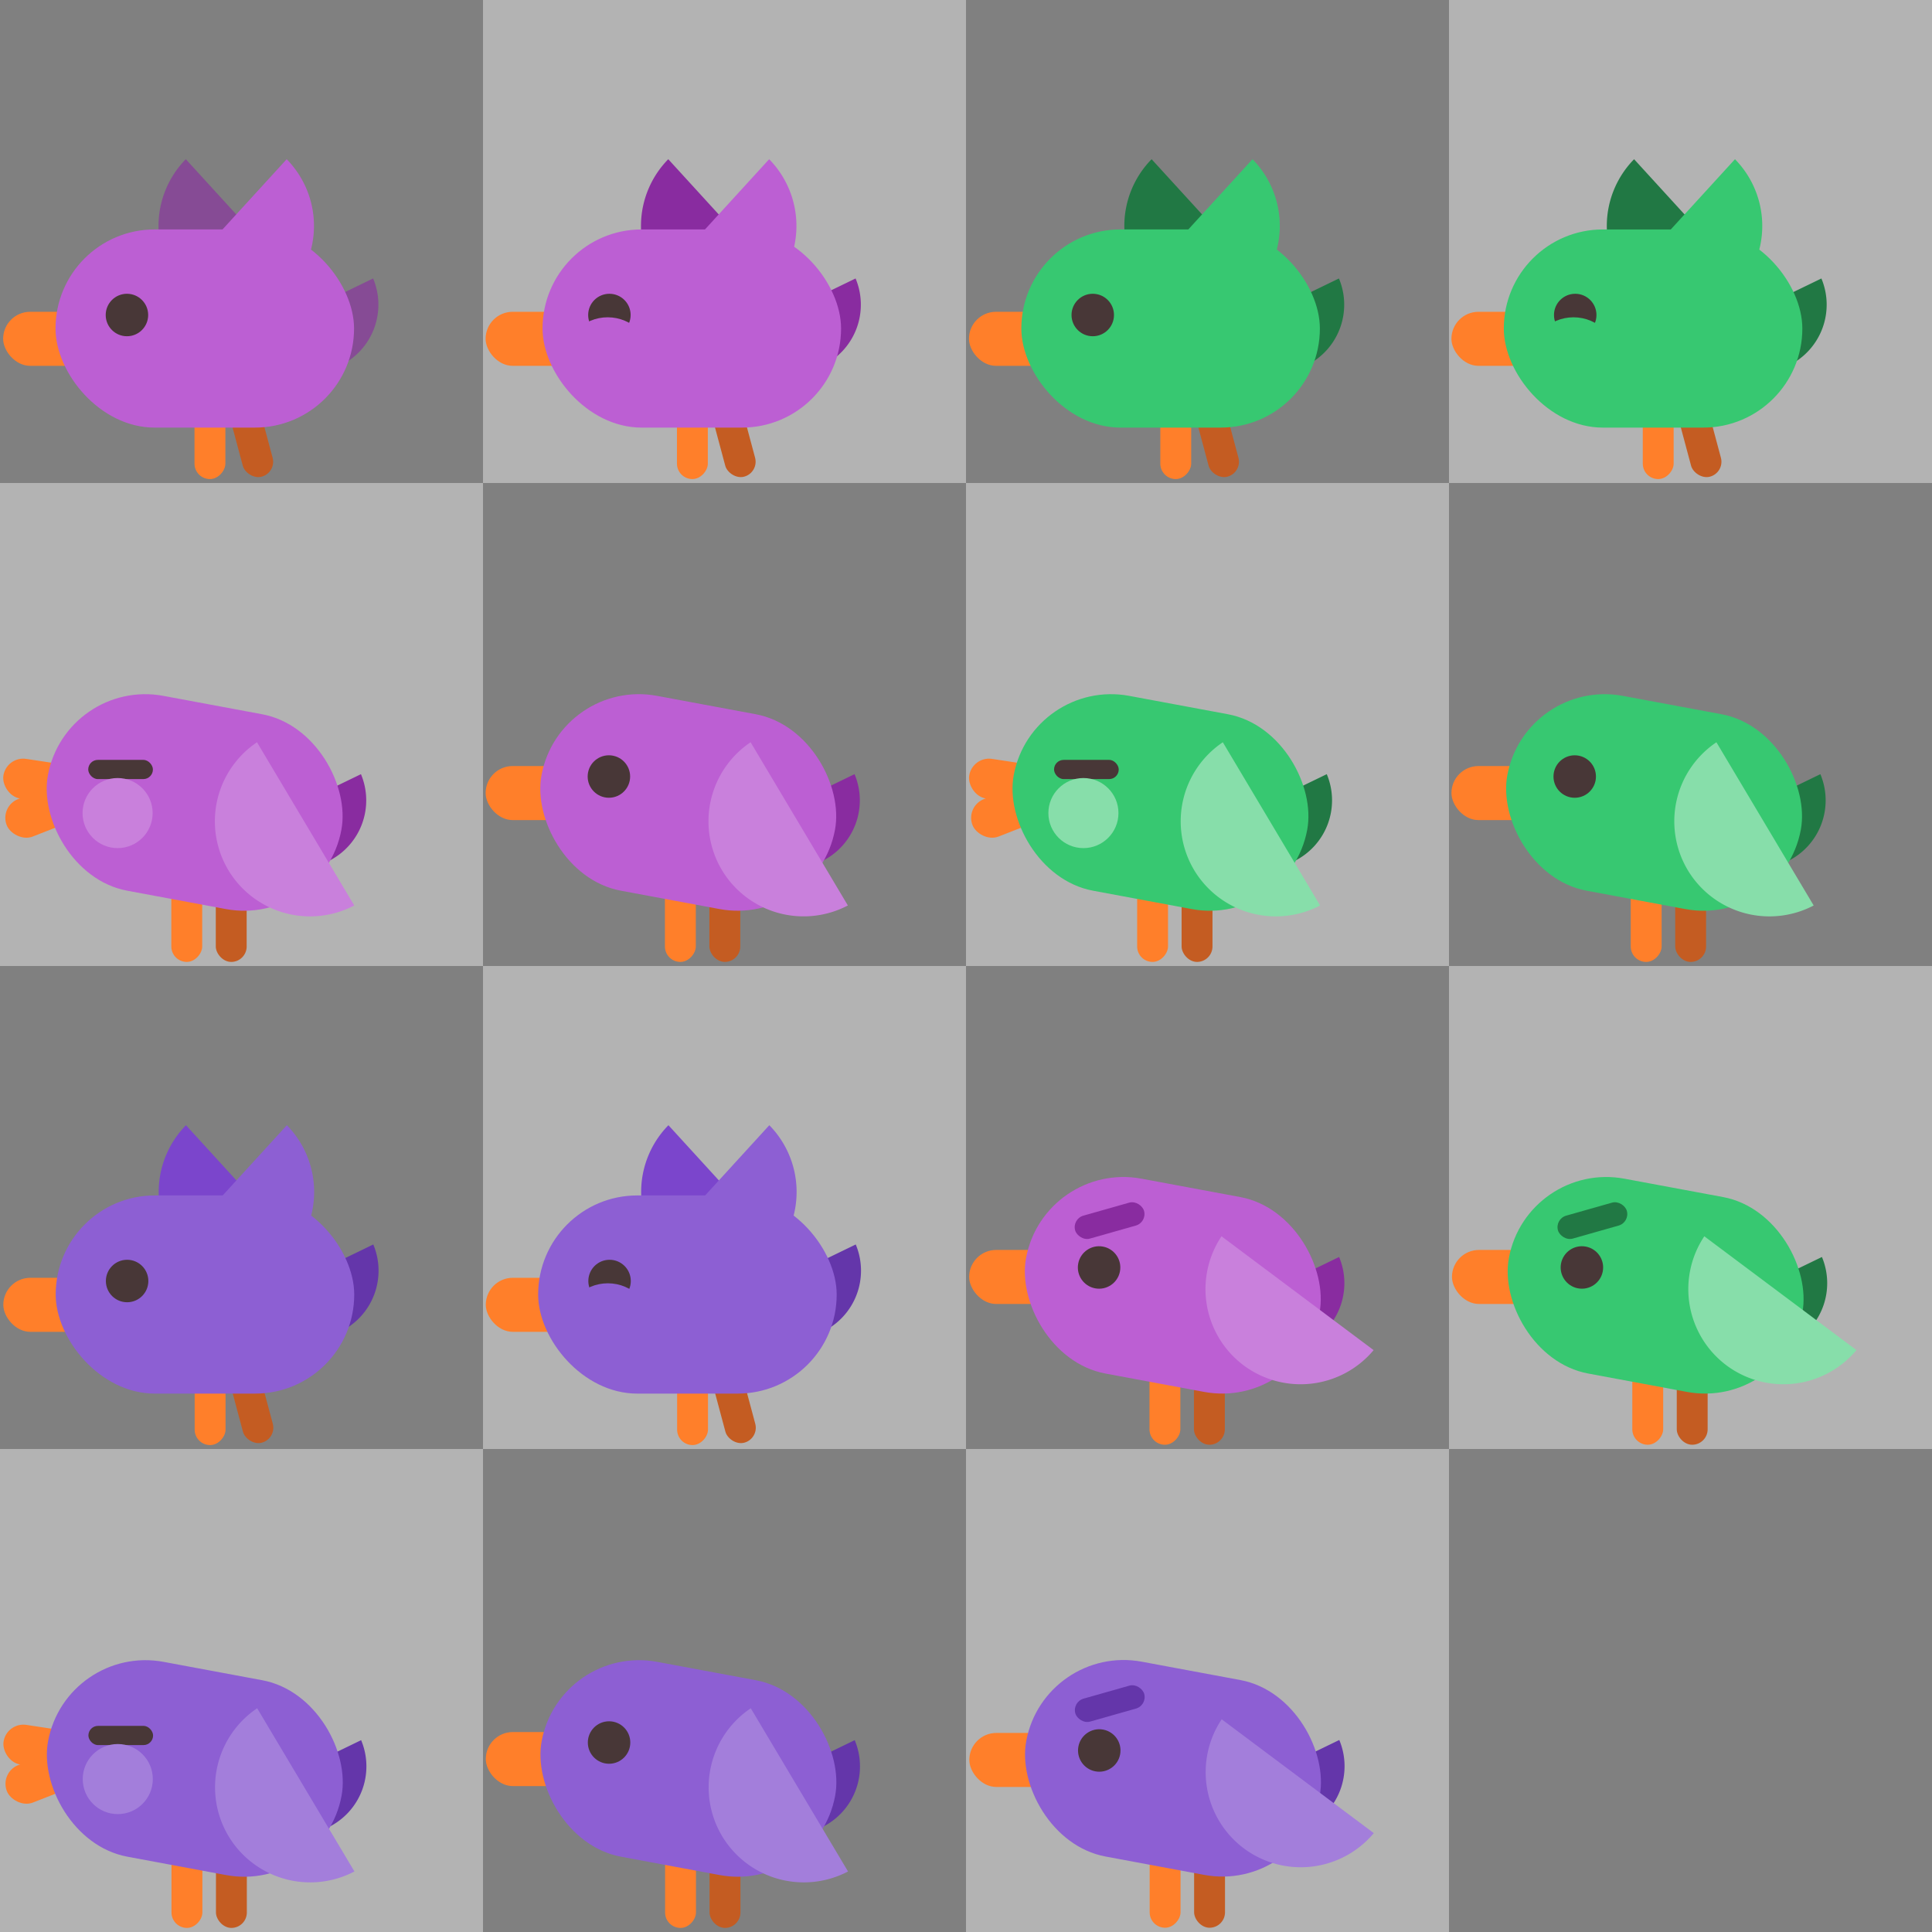 <?xml version="1.0" encoding="UTF-8" standalone="no"?>
<!-- Created with Inkscape (http://www.inkscape.org/) -->

<svg
   xmlns:dc="http://purl.org/dc/elements/1.1/"
   xmlns:cc="http://creativecommons.org/ns#"
   xmlns:rdf="http://www.w3.org/1999/02/22-rdf-syntax-ns#"
   xmlns:svg="http://www.w3.org/2000/svg"
   xmlns="http://www.w3.org/2000/svg"
   xmlns:sodipodi="http://sodipodi.sourceforge.net/DTD/sodipodi-0.dtd"
   xmlns:inkscape="http://www.inkscape.org/namespaces/inkscape"
   width="1024"
   height="1024"
   viewBox="0 0 270.933 270.933"
   version="1.1"
   id="svg10323"
   inkscape:version="0.92.1 r15371"
   sodipodi:docname="birbs.svg">
  <defs
     id="defs10317" />
  <sodipodi:namedview
     id="base"
     pagecolor="#282828"
     bordercolor="#666666"
     borderopacity="1.0"
     inkscape:pageopacity="0"
     inkscape:pageshadow="2"
     inkscape:zoom="0.24748737"
     inkscape:cx="-263.4429"
     inkscape:cy="-93.6477"
     inkscape:document-units="mm"
     inkscape:current-layer="layer1"
     showgrid="false"
     units="px"
     inkscape:window-width="1858"
     inkscape:window-height="1057"
     inkscape:window-x="54"
     inkscape:window-y="-8"
     inkscape:window-maximized="1"
     inkscape:snap-global="true"
     inkscape:snap-bbox="true"
     inkscape:bbox-nodes="true"
     inkscape:snap-nodes="false"
     inkscape:snap-others="false"
     inkscape:snap-page="true" />
  <g
     inkscape:label="Layer 1"
     inkscape:groupmode="layer"
     id="layer1"
     transform="translate(0,-26.067)">
    <rect
       y="161.533"
       x="203.2"
       height="67.733"
       width="67.733"
       id="rect11422"
       style="opacity:1;fill:#b3b3b3;fill-opacity:1;fill-rule:evenodd;stroke:none;stroke-width:1.789;stroke-linecap:round;stroke-linejoin:round;stroke-miterlimit:4;stroke-dasharray:none;stroke-dashoffset:68.786;stroke-opacity:1" />
    <rect
       style="opacity:1;fill:#808080;fill-opacity:1;fill-rule:evenodd;stroke:none;stroke-width:1.789;stroke-linecap:round;stroke-linejoin:round;stroke-miterlimit:4;stroke-dasharray:none;stroke-dashoffset:68.786;stroke-opacity:1"
       id="rect11424"
       width="67.733"
       height="67.733"
       x="135.467"
       y="161.533" />
    <rect
       y="229.267"
       x="135.467"
       height="67.733"
       width="67.733"
       id="rect11426"
       style="opacity:1;fill:#b3b3b3;fill-opacity:1;fill-rule:evenodd;stroke:none;stroke-width:1.789;stroke-linecap:round;stroke-linejoin:round;stroke-miterlimit:4;stroke-dasharray:none;stroke-dashoffset:68.786;stroke-opacity:1" />
    <rect
       style="opacity:1;fill:#808080;fill-opacity:1;fill-rule:evenodd;stroke:none;stroke-width:1.789;stroke-linecap:round;stroke-linejoin:round;stroke-miterlimit:4;stroke-dasharray:none;stroke-dashoffset:68.786;stroke-opacity:1"
       id="rect11428"
       width="67.733"
       height="67.733"
       x="203.2"
       y="229.267" />
    <rect
       style="opacity:1;fill:#b3b3b3;fill-opacity:1;fill-rule:evenodd;stroke:none;stroke-width:1.789;stroke-linecap:round;stroke-linejoin:round;stroke-miterlimit:4;stroke-dasharray:none;stroke-dashoffset:68.786;stroke-opacity:1"
       id="rect11414"
       width="67.733"
       height="67.733"
       x="67.733"
       y="26.067" />
    <rect
       y="26.067"
       x="0"
       height="67.733"
       width="67.733"
       id="rect11416"
       style="opacity:1;fill:#808080;fill-opacity:1;fill-rule:evenodd;stroke:none;stroke-width:1.789;stroke-linecap:round;stroke-linejoin:round;stroke-miterlimit:4;stroke-dasharray:none;stroke-dashoffset:68.786;stroke-opacity:1" />
    <rect
       style="opacity:1;fill:#b3b3b3;fill-opacity:1;fill-rule:evenodd;stroke:none;stroke-width:1.789;stroke-linecap:round;stroke-linejoin:round;stroke-miterlimit:4;stroke-dasharray:none;stroke-dashoffset:68.786;stroke-opacity:1"
       id="rect11418"
       width="67.733"
       height="67.733"
       x="0"
       y="93.8" />
    <rect
       y="93.8"
       x="67.733"
       height="67.733"
       width="67.733"
       id="rect11420"
       style="opacity:1;fill:#808080;fill-opacity:1;fill-rule:evenodd;stroke:none;stroke-width:1.789;stroke-linecap:round;stroke-linejoin:round;stroke-miterlimit:4;stroke-dasharray:none;stroke-dashoffset:68.786;stroke-opacity:1" />
    <rect
       y="26.067"
       x="203.2"
       height="67.733"
       width="67.733"
       id="rect11406"
       style="opacity:1;fill:#b3b3b3;fill-opacity:1;fill-rule:evenodd;stroke:none;stroke-width:1.789;stroke-linecap:round;stroke-linejoin:round;stroke-miterlimit:4;stroke-dasharray:none;stroke-dashoffset:68.786;stroke-opacity:1" />
    <rect
       style="opacity:1;fill:#808080;fill-opacity:1;fill-rule:evenodd;stroke:none;stroke-width:1.789;stroke-linecap:round;stroke-linejoin:round;stroke-miterlimit:4;stroke-dasharray:none;stroke-dashoffset:68.786;stroke-opacity:1"
       id="rect11408"
       width="67.733"
       height="67.733"
       x="135.467"
       y="26.067" />
    <rect
       y="93.8"
       x="135.467"
       height="67.733"
       width="67.733"
       id="rect11410"
       style="opacity:1;fill:#b3b3b3;fill-opacity:1;fill-rule:evenodd;stroke:none;stroke-width:1.789;stroke-linecap:round;stroke-linejoin:round;stroke-miterlimit:4;stroke-dasharray:none;stroke-dashoffset:68.786;stroke-opacity:1" />
    <rect
       style="opacity:1;fill:#808080;fill-opacity:1;fill-rule:evenodd;stroke:none;stroke-width:1.789;stroke-linecap:round;stroke-linejoin:round;stroke-miterlimit:4;stroke-dasharray:none;stroke-dashoffset:68.786;stroke-opacity:1"
       id="rect11412"
       width="67.733"
       height="67.733"
       x="203.2"
       y="93.8" />
    <rect
       style="opacity:1;fill:#b3b3b3;fill-opacity:1;fill-rule:evenodd;stroke:none;stroke-width:1.789;stroke-linecap:round;stroke-linejoin:round;stroke-miterlimit:4;stroke-dasharray:none;stroke-dashoffset:68.786;stroke-opacity:1"
       id="rect10960"
       width="67.733"
       height="67.733"
       x="67.733"
       y="161.533" />
    <rect
       y="161.533"
       x="0"
       height="67.733"
       width="67.733"
       id="rect11232"
       style="opacity:1;fill:#808080;fill-opacity:1;fill-rule:evenodd;stroke:none;stroke-width:1.789;stroke-linecap:round;stroke-linejoin:round;stroke-miterlimit:4;stroke-dasharray:none;stroke-dashoffset:68.786;stroke-opacity:1" />
    <rect
       style="opacity:1;fill:#b3b3b3;fill-opacity:1;fill-rule:evenodd;stroke:none;stroke-width:1.789;stroke-linecap:round;stroke-linejoin:round;stroke-miterlimit:4;stroke-dasharray:none;stroke-dashoffset:68.786;stroke-opacity:1"
       id="rect11234"
       width="67.733"
       height="67.733"
       x="0"
       y="229.267" />
    <rect
       y="229.267"
       x="67.733"
       height="67.733"
       width="67.733"
       id="rect11236"
       style="opacity:1;fill:#808080;fill-opacity:1;fill-rule:evenodd;stroke:none;stroke-width:1.789;stroke-linecap:round;stroke-linejoin:round;stroke-miterlimit:4;stroke-dasharray:none;stroke-dashoffset:68.786;stroke-opacity:1" />
    <rect
       style="opacity:1;fill:#ff7f2a;fill-opacity:1;fill-rule:evenodd;stroke:none;stroke-width:4.784;stroke-linecap:round;stroke-linejoin:round;stroke-miterlimit:4;stroke-dasharray:none;stroke-dashoffset:68.786;stroke-opacity:1"
       id="rect4680"
       width="17.084"
       height="8.969"
       x="605.849"
       y="456.242"
       ry="4.485" />
    <path
       inkscape:connector-curvature="0"
       id="path4620"
       d="m 556.083,294.53 a 11.243,11.243 0 0 0 14.737,4.677 11.243,11.243 0 0 0 5.452,-14.461 z"
       style="opacity:1;fill:#6436aa;fill-opacity:1;fill-rule:evenodd;stroke:none;stroke-width:3.403;stroke-linecap:round;stroke-linejoin:round;stroke-miterlimit:4;stroke-dasharray:none;stroke-dashoffset:68.786;stroke-opacity:1" />
    <rect
       transform="rotate(-15)"
       ry="2.563"
       y="427.689"
       x="454.004"
       height="23.49"
       width="5.125"
       id="rect4616"
       style="opacity:1;fill:#c45c22;fill-opacity:1;fill-rule:evenodd;stroke:none;stroke-width:4.784;stroke-linecap:round;stroke-linejoin:round;stroke-miterlimit:4;stroke-dasharray:none;stroke-dashoffset:68.786;stroke-opacity:1" />
    <rect
       ry="4.485"
       y="290.277"
       x="514.873"
       height="8.969"
       width="17.084"
       id="rect4610"
       style="opacity:1;fill:#ff7f2a;fill-opacity:1;fill-rule:evenodd;stroke:none;stroke-width:4.784;stroke-linecap:round;stroke-linejoin:round;stroke-miterlimit:4;stroke-dasharray:none;stroke-dashoffset:68.786;stroke-opacity:1" />
    <rect
       style="opacity:1;fill:#ff7f2a;fill-opacity:1;fill-rule:evenodd;stroke:none;stroke-width:4.784;stroke-linecap:round;stroke-linejoin:round;stroke-miterlimit:4;stroke-dasharray:none;stroke-dashoffset:68.786;stroke-opacity:1"
       id="rect4618"
       width="5.125"
       height="23.49"
       x="-551.754"
       y="294.548"
       ry="2.563"
       transform="scale(-1,1)" />
    <path
       inkscape:connector-curvature="0"
       id="path4627"
       d="m 566.457,288.232 a 15.803,15.803 0 0 1 -21.675,-1.56 15.803,15.803 0 0 1 0.404,-21.718 z"
       style="opacity:1;fill:#7b45cc;fill-opacity:1;fill-rule:evenodd;stroke:none;stroke-width:4.784;stroke-linecap:round;stroke-linejoin:round;stroke-miterlimit:4;stroke-dasharray:none;stroke-dashoffset:68.786;stroke-opacity:1" />
    <rect
       ry="16.443"
       y="276.609"
       x="523.566"
       height="32.887"
       width="49.544"
       id="rect4606"
       style="opacity:1;fill:#8d5fd3;fill-opacity:1;fill-rule:evenodd;stroke:none;stroke-width:4.784;stroke-linecap:round;stroke-linejoin:round;stroke-miterlimit:4;stroke-dasharray:none;stroke-dashoffset:68.786;stroke-opacity:1" />
    <path
       style="opacity:1;fill:#8d5fd3;fill-opacity:1;fill-rule:evenodd;stroke:none;stroke-width:4.784;stroke-linecap:round;stroke-linejoin:round;stroke-miterlimit:4;stroke-dasharray:none;stroke-dashoffset:68.786;stroke-opacity:1"
       d="m 540.659,288.232 a 15.803,15.803 0 0 0 21.675,-1.56 15.803,15.803 0 0 0 -0.405,-21.718 z"
       id="path4625"
       inkscape:connector-curvature="0" />
    <circle
       r="3.524"
       cy="290.81"
       cx="535.418"
       id="path4629"
       style="opacity:1;fill:#483737;fill-opacity:1;fill-rule:evenodd;stroke:none;stroke-width:4.784;stroke-linecap:round;stroke-linejoin:round;stroke-miterlimit:4;stroke-dasharray:none;stroke-dashoffset:68.786;stroke-opacity:1" />
    <path
       style="opacity:1;fill:#892ca0;fill-opacity:1;fill-rule:evenodd;stroke:none;stroke-width:3.403;stroke-linecap:round;stroke-linejoin:round;stroke-miterlimit:4;stroke-dasharray:none;stroke-dashoffset:68.786;stroke-opacity:1"
       d="m 556.083,372.912 a 11.243,11.243 0 0 0 14.737,4.677 11.243,11.243 0 0 0 5.452,-14.461 z"
       id="path4631"
       inkscape:connector-curvature="0" />
    <rect
       style="opacity:1;fill:#c45c22;fill-opacity:1;fill-rule:evenodd;stroke:none;stroke-width:4.784;stroke-linecap:round;stroke-linejoin:round;stroke-miterlimit:4;stroke-dasharray:none;stroke-dashoffset:68.786;stroke-opacity:1"
       id="rect4633"
       width="5.125"
       height="23.49"
       x="552.181"
       y="370.798"
       ry="2.563" />
    <rect
       transform="rotate(8.615)"
       inkscape:transform-center-y="-0.094996213"
       inkscape:transform-center-x="1.9237949"
       style="opacity:1;fill:#ff7f2a;fill-opacity:1;fill-rule:evenodd;stroke:none;stroke-width:3.55;stroke-linecap:round;stroke-linejoin:round;stroke-miterlimit:4;stroke-dasharray:none;stroke-dashoffset:68.786;stroke-opacity:1"
       id="rect4635"
       width="12.678"
       height="6.656"
       x="565.529"
       y="278.523"
       ry="3.328" />
    <rect
       transform="scale(-1,1)"
       ry="2.563"
       y="370.798"
       x="-549.927"
       height="23.49"
       width="5.125"
       id="rect4637"
       style="opacity:1;fill:#ff7f2a;fill-opacity:1;fill-rule:evenodd;stroke:none;stroke-width:4.784;stroke-linecap:round;stroke-linejoin:round;stroke-miterlimit:4;stroke-dasharray:none;stroke-dashoffset:68.786;stroke-opacity:1" />
    <rect
       ry="3.338"
       y="531.358"
       x="346.359"
       height="6.676"
       width="12.716"
       id="rect4654"
       style="opacity:1;fill:#ff7f2a;fill-opacity:1;fill-rule:evenodd;stroke:none;stroke-width:3.561;stroke-linecap:round;stroke-linejoin:round;stroke-miterlimit:4;stroke-dasharray:none;stroke-dashoffset:68.786;stroke-opacity:1"
       inkscape:transform-center-x="1.7187619"
       inkscape:transform-center-y="0.88230152"
       transform="rotate(-21.385)" />
    <rect
       inkscape:transform-center-y="-3.609834"
       transform="rotate(10.543)"
       inkscape:transform-center-x="19.395143"
       style="opacity:1;fill:#bc5fd3;fill-opacity:1;fill-rule:evenodd;stroke:none;stroke-width:4.784;stroke-linecap:round;stroke-linejoin:round;stroke-miterlimit:4;stroke-dasharray:none;stroke-dashoffset:68.786;stroke-opacity:1"
       id="rect4641"
       width="49.544"
       height="32.887"
       x="581.939"
       y="244.777"
       ry="16.443" />
    <path
       inkscape:transform-center-y="5.1613491"
       inkscape:transform-center-x="-7.905994"
       inkscape:connector-curvature="0"
       id="path4643"
       d="m 559.02,357.833 a 15.803,15.803 0 0 0 -4.767,21.202 15.803,15.803 0 0 0 20.909,5.885 z"
       style="opacity:1;fill:#c980dc;fill-opacity:1;fill-rule:evenodd;stroke:none;stroke-width:4.784;stroke-linecap:round;stroke-linejoin:round;stroke-miterlimit:4;stroke-dasharray:none;stroke-dashoffset:68.786;stroke-opacity:1" />
    <rect
       ry="1.593"
       y="360.759"
       x="531.012"
       height="3.187"
       width="10.734"
       id="rect4658"
       style="opacity:1;fill:#483737;fill-opacity:1;fill-rule:evenodd;stroke:none;stroke-width:6.239;stroke-linecap:round;stroke-linejoin:round;stroke-miterlimit:4;stroke-dasharray:none;stroke-dashoffset:68.786;stroke-opacity:1" />
    <circle
       r="5.815"
       cy="369.586"
       cx="535.886"
       id="path4660"
       style="opacity:1;fill:#c980dc;fill-opacity:1;fill-rule:evenodd;stroke:none;stroke-width:9.649;stroke-linecap:round;stroke-linejoin:round;stroke-miterlimit:4;stroke-dasharray:none;stroke-dashoffset:68.786;stroke-opacity:1" />
    <path
       inkscape:connector-curvature="0"
       id="path4662"
       d="m 647.059,467.197 a 11.243,11.243 0 0 0 14.737,4.677 11.243,11.243 0 0 0 5.452,-14.461 z"
       style="opacity:1;fill:#217844;fill-opacity:1;fill-rule:evenodd;stroke:none;stroke-width:3.403;stroke-linecap:round;stroke-linejoin:round;stroke-miterlimit:4;stroke-dasharray:none;stroke-dashoffset:68.786;stroke-opacity:1" />
    <rect
       ry="2.563"
       y="465.082"
       x="643.157"
       height="23.49"
       width="5.125"
       id="rect4664"
       style="opacity:1;fill:#c45c22;fill-opacity:1;fill-rule:evenodd;stroke:none;stroke-width:4.784;stroke-linecap:round;stroke-linejoin:round;stroke-miterlimit:4;stroke-dasharray:none;stroke-dashoffset:68.786;stroke-opacity:1" />
    <rect
       style="opacity:1;fill:#ff7f2a;fill-opacity:1;fill-rule:evenodd;stroke:none;stroke-width:4.784;stroke-linecap:round;stroke-linejoin:round;stroke-miterlimit:4;stroke-dasharray:none;stroke-dashoffset:68.786;stroke-opacity:1"
       id="rect4668"
       width="5.125"
       height="23.49"
       x="-640.903"
       y="465.082"
       ry="2.563"
       transform="scale(-1,1)" />
    <rect
       ry="16.443"
       y="320.823"
       x="688.631"
       height="32.887"
       width="49.544"
       id="rect4672"
       style="opacity:1;fill:#37c871;fill-opacity:1;fill-rule:evenodd;stroke:none;stroke-width:4.784;stroke-linecap:round;stroke-linejoin:round;stroke-miterlimit:4;stroke-dasharray:none;stroke-dashoffset:68.786;stroke-opacity:1"
       inkscape:transform-center-x="19.395141"
       transform="rotate(10.543)"
       inkscape:transform-center-y="-3.6098512" />
    <path
       style="opacity:1;fill:#87deaa;fill-opacity:1;fill-rule:evenodd;stroke:none;stroke-width:4.784;stroke-linecap:round;stroke-linejoin:round;stroke-miterlimit:4;stroke-dasharray:none;stroke-dashoffset:68.786;stroke-opacity:1"
       d="m 647.729,453.978 a 15.803,15.803 0 0 0 3.673,21.418 15.803,15.803 0 0 0 21.574,-2.528 z"
       id="path4674"
       inkscape:connector-curvature="0"
       inkscape:transform-center-x="-11.281596"
       inkscape:transform-center-y="6.8973813" />
    <circle
       transform="rotate(10.543)"
       inkscape:transform-center-y="-8.1782974"
       inkscape:transform-center-x="31.686473"
       style="opacity:1;fill:#483737;fill-opacity:1;fill-rule:evenodd;stroke:none;stroke-width:4.784;stroke-linecap:round;stroke-linejoin:round;stroke-miterlimit:4;stroke-dasharray:none;stroke-dashoffset:68.786;stroke-opacity:1"
       id="circle4645"
       cx="700.834"
       cy="336.598"
       r="3.524" />
    <rect
       transform="rotate(-15.841)"
       ry="1.98"
       y="603.995"
       x="476.111"
       height="3.96"
       width="11.879"
       id="rect4682"
       style="opacity:1;fill:#217844;fill-opacity:1;fill-rule:evenodd;stroke:none;stroke-width:9.649;stroke-linecap:round;stroke-linejoin:round;stroke-miterlimit:4;stroke-dasharray:none;stroke-dashoffset:68.786;stroke-opacity:1" />
    <ellipse
       ry="4.721"
       rx="7.736"
       cy="464.599"
       cx="627.6"
       id="path4684"
       style="opacity:1;fill:#000000;fill-opacity:0;fill-rule:evenodd;stroke:none;stroke-width:12.351;stroke-linecap:round;stroke-linejoin:round;stroke-miterlimit:4;stroke-dasharray:none;stroke-dashoffset:68.786;stroke-opacity:1" />
    <path
       inkscape:connector-curvature="0"
       id="path4688"
       d="m 715.028,372.912 a 11.243,11.243 0 0 0 14.737,4.677 11.243,11.243 0 0 0 5.452,-14.461 z"
       style="opacity:1;fill:#892ca0;fill-opacity:1;fill-rule:evenodd;stroke:none;stroke-width:3.403;stroke-linecap:round;stroke-linejoin:round;stroke-miterlimit:4;stroke-dasharray:none;stroke-dashoffset:68.786;stroke-opacity:1" />
    <rect
       ry="2.563"
       y="370.798"
       x="711.127"
       height="23.49"
       width="5.125"
       id="rect4690"
       style="opacity:1;fill:#c45c22;fill-opacity:1;fill-rule:evenodd;stroke:none;stroke-width:4.784;stroke-linecap:round;stroke-linejoin:round;stroke-miterlimit:4;stroke-dasharray:none;stroke-dashoffset:68.786;stroke-opacity:1" />
    <rect
       style="opacity:1;fill:#ff7f2a;fill-opacity:1;fill-rule:evenodd;stroke:none;stroke-width:4.784;stroke-linecap:round;stroke-linejoin:round;stroke-miterlimit:4;stroke-dasharray:none;stroke-dashoffset:68.786;stroke-opacity:1"
       id="rect4694"
       width="5.125"
       height="23.49"
       x="-708.872"
       y="370.798"
       ry="2.563"
       transform="scale(-1,1)" />
    <rect
       style="opacity:1;fill:#ff7f2a;fill-opacity:1;fill-rule:evenodd;stroke:none;stroke-width:4.784;stroke-linecap:round;stroke-linejoin:round;stroke-miterlimit:4;stroke-dasharray:none;stroke-dashoffset:68.786;stroke-opacity:1"
       id="rect4706"
       width="17.084"
       height="8.969"
       x="673.991"
       y="361.781"
       ry="4.485" />
    <rect
       ry="16.443"
       y="215.694"
       x="738.201"
       height="32.887"
       width="49.544"
       id="rect4698"
       style="opacity:1;fill:#bc5fd3;fill-opacity:1;fill-rule:evenodd;stroke:none;stroke-width:4.784;stroke-linecap:round;stroke-linejoin:round;stroke-miterlimit:4;stroke-dasharray:none;stroke-dashoffset:68.786;stroke-opacity:1"
       inkscape:transform-center-x="19.395142"
       transform="rotate(10.543)"
       inkscape:transform-center-y="-3.6098411" />
    <path
       style="opacity:1;fill:#c980dc;fill-opacity:1;fill-rule:evenodd;stroke:none;stroke-width:4.784;stroke-linecap:round;stroke-linejoin:round;stroke-miterlimit:4;stroke-dasharray:none;stroke-dashoffset:68.786;stroke-opacity:1"
       d="m 717.966,357.833 a 15.803,15.803 0 0 0 -4.767,21.202 15.803,15.803 0 0 0 20.909,5.885 z"
       id="path4700"
       inkscape:connector-curvature="0"
       inkscape:transform-center-x="-7.9059939"
       inkscape:transform-center-y="5.1613489" />
    <circle
       style="opacity:1;fill:#483737;fill-opacity:1;fill-rule:evenodd;stroke:none;stroke-width:4.784;stroke-linecap:round;stroke-linejoin:round;stroke-miterlimit:4;stroke-dasharray:none;stroke-dashoffset:68.786;stroke-opacity:1"
       id="circle4708"
       cx="694.45"
       cy="363.521"
       r="3.524" />
    <path
       style="opacity:1;fill:#6436aa;fill-opacity:1;fill-rule:evenodd;stroke:none;stroke-width:3.403;stroke-linecap:round;stroke-linejoin:round;stroke-miterlimit:4;stroke-dasharray:none;stroke-dashoffset:68.786;stroke-opacity:1"
       d="m 722.782,294.53 a 11.243,11.243 0 0 0 14.737,4.677 11.243,11.243 0 0 0 5.452,-14.461 z"
       id="path4710"
       inkscape:connector-curvature="0" />
    <rect
       style="opacity:1;fill:#c45c22;fill-opacity:1;fill-rule:evenodd;stroke:none;stroke-width:4.784;stroke-linecap:round;stroke-linejoin:round;stroke-miterlimit:4;stroke-dasharray:none;stroke-dashoffset:68.786;stroke-opacity:1"
       id="rect4712"
       width="5.125"
       height="23.49"
       x="615.023"
       y="470.834"
       ry="2.563"
       transform="rotate(-15)" />
    <rect
       style="opacity:1;fill:#ff7f2a;fill-opacity:1;fill-rule:evenodd;stroke:none;stroke-width:4.784;stroke-linecap:round;stroke-linejoin:round;stroke-miterlimit:4;stroke-dasharray:none;stroke-dashoffset:68.786;stroke-opacity:1"
       id="rect4714"
       width="17.084"
       height="8.969"
       x="681.572"
       y="290.277"
       ry="4.485" />
    <rect
       transform="scale(-1,1)"
       ry="2.563"
       y="294.548"
       x="-718.453"
       height="23.49"
       width="5.125"
       id="rect4716"
       style="opacity:1;fill:#ff7f2a;fill-opacity:1;fill-rule:evenodd;stroke:none;stroke-width:4.784;stroke-linecap:round;stroke-linejoin:round;stroke-miterlimit:4;stroke-dasharray:none;stroke-dashoffset:68.786;stroke-opacity:1" />
    <path
       style="opacity:1;fill:#7b45cc;fill-opacity:1;fill-rule:evenodd;stroke:none;stroke-width:4.784;stroke-linecap:round;stroke-linejoin:round;stroke-miterlimit:4;stroke-dasharray:none;stroke-dashoffset:68.786;stroke-opacity:1"
       d="m 733.156,288.232 a 15.803,15.803 0 0 1 -21.675,-1.56 15.803,15.803 0 0 1 0.405,-21.718 z"
       id="path4718"
       inkscape:connector-curvature="0" />
    <rect
       style="opacity:1;fill:#8d5fd3;fill-opacity:1;fill-rule:evenodd;stroke:none;stroke-width:4.784;stroke-linecap:round;stroke-linejoin:round;stroke-miterlimit:4;stroke-dasharray:none;stroke-dashoffset:68.786;stroke-opacity:1"
       id="rect4720"
       width="49.544"
       height="32.887"
       x="690.265"
       y="276.609"
       ry="16.443" />
    <path
       inkscape:connector-curvature="0"
       id="path4722"
       d="m 707.358,288.232 a 15.803,15.803 0 0 0 21.675,-1.56 15.803,15.803 0 0 0 -0.405,-21.718 z"
       style="opacity:1;fill:#8d5fd3;fill-opacity:1;fill-rule:evenodd;stroke:none;stroke-width:4.784;stroke-linecap:round;stroke-linejoin:round;stroke-miterlimit:4;stroke-dasharray:none;stroke-dashoffset:68.786;stroke-opacity:1" />
    <circle
       style="opacity:1;fill:#483737;fill-opacity:1;fill-rule:evenodd;stroke:none;stroke-width:4.784;stroke-linecap:round;stroke-linejoin:round;stroke-miterlimit:4;stroke-dasharray:none;stroke-dashoffset:68.786;stroke-opacity:1"
       id="circle4724"
       cx="702.117"
       cy="290.81"
       r="3.524" />
    <circle
       r="7.323"
       cy="298.512"
       cx="701.831"
       id="path4726"
       style="opacity:1;fill:#8d5fd3;fill-opacity:1;fill-rule:evenodd;stroke:none;stroke-width:9.649;stroke-linecap:round;stroke-linejoin:round;stroke-miterlimit:4;stroke-dasharray:none;stroke-dashoffset:68.786;stroke-opacity:1" />
    <path
       sodipodi:nodetypes="sssssss"
       inkscape:connector-curvature="0"
       id="rect4728"
       d="m 601.556,391.459 c 2.627,0 4.919,2.755 4.742,6.164 l -1.423,27.344 c -0.096,1.836 -1.48,3.319 -3.319,3.319 -1.839,0 -3.224,-1.483 -3.319,-3.319 l -1.423,-27.344 c -0.177,-3.41 2.115,-6.164 4.742,-6.164 z"
       style="opacity:1;fill:#ff4376;fill-opacity:1;fill-rule:evenodd;stroke:none;stroke-width:5.507;stroke-linecap:round;stroke-linejoin:round;stroke-miterlimit:4;stroke-dasharray:none;stroke-dashoffset:68.786;stroke-opacity:1" />
    <circle
       r="4.109"
       cy="435.873"
       cx="601.556"
       id="path4730"
       style="opacity:1;fill:#ff4376;fill-opacity:1;fill-rule:evenodd;stroke:none;stroke-width:7.081;stroke-linecap:round;stroke-linejoin:round;stroke-miterlimit:4;stroke-dasharray:none;stroke-dashoffset:68.786;stroke-opacity:1" />
    <g
       id="g11246"
       transform="matrix(0.845,0,0,0.845,52.839,-80.899)">
      <path
         inkscape:connector-curvature="0"
         id="path10962"
         d="m -20.771,342.901 a 11.243,11.243 0 0 0 14.737,4.677 11.243,11.243 0 0 0 5.452,-14.461 z"
         style="opacity:1;fill:#6436aa;fill-opacity:1;fill-rule:evenodd;stroke:none;stroke-width:3.403;stroke-linecap:round;stroke-linejoin:round;stroke-miterlimit:4;stroke-dasharray:none;stroke-dashoffset:68.786;stroke-opacity:1" />
      <rect
         transform="rotate(-15)"
         ry="2.563"
         y="325.11"
         x="-115.713"
         height="23.49"
         width="5.125"
         id="rect10964"
         style="opacity:1;fill:#c45c22;fill-opacity:1;fill-rule:evenodd;stroke:none;stroke-width:4.784;stroke-linecap:round;stroke-linejoin:round;stroke-miterlimit:4;stroke-dasharray:none;stroke-dashoffset:68.786;stroke-opacity:1" />
      <rect
         ry="4.485"
         y="338.647"
         x="-61.981"
         height="8.969"
         width="17.084"
         id="rect10966"
         style="opacity:1;fill:#ff7f2a;fill-opacity:1;fill-rule:evenodd;stroke:none;stroke-width:4.784;stroke-linecap:round;stroke-linejoin:round;stroke-miterlimit:4;stroke-dasharray:none;stroke-dashoffset:68.786;stroke-opacity:1" />
      <rect
         style="opacity:1;fill:#ff7f2a;fill-opacity:1;fill-rule:evenodd;stroke:none;stroke-width:4.784;stroke-linecap:round;stroke-linejoin:round;stroke-miterlimit:4;stroke-dasharray:none;stroke-dashoffset:68.786;stroke-opacity:1"
         id="rect10968"
         width="5.125"
         height="23.49"
         x="25.1"
         y="342.918"
         ry="2.563"
         transform="scale(-1,1)" />
      <path
         inkscape:connector-curvature="0"
         id="path10970"
         d="m -10.397,336.603 a 15.803,15.803 0 0 1 -21.675,-1.56 15.803,15.803 0 0 1 0.404,-21.718 z"
         style="opacity:1;fill:#7b45cc;fill-opacity:1;fill-rule:evenodd;stroke:none;stroke-width:4.784;stroke-linecap:round;stroke-linejoin:round;stroke-miterlimit:4;stroke-dasharray:none;stroke-dashoffset:68.786;stroke-opacity:1" />
      <rect
         ry="16.443"
         y="324.98"
         x="-53.288"
         height="32.887"
         width="49.544"
         id="rect10972"
         style="opacity:1;fill:#8d5fd3;fill-opacity:1;fill-rule:evenodd;stroke:none;stroke-width:4.784;stroke-linecap:round;stroke-linejoin:round;stroke-miterlimit:4;stroke-dasharray:none;stroke-dashoffset:68.786;stroke-opacity:1" />
      <path
         style="opacity:1;fill:#8d5fd3;fill-opacity:1;fill-rule:evenodd;stroke:none;stroke-width:4.784;stroke-linecap:round;stroke-linejoin:round;stroke-miterlimit:4;stroke-dasharray:none;stroke-dashoffset:68.786;stroke-opacity:1"
         d="m -36.195,336.603 a 15.803,15.803 0 0 0 21.675,-1.56 15.803,15.803 0 0 0 -0.405,-21.718 z"
         id="path10974"
         inkscape:connector-curvature="0" />
      <circle
         r="3.524"
         cy="339.181"
         cx="-41.436"
         id="circle10976"
         style="opacity:1;fill:#483737;fill-opacity:1;fill-rule:evenodd;stroke:none;stroke-width:4.784;stroke-linecap:round;stroke-linejoin:round;stroke-miterlimit:4;stroke-dasharray:none;stroke-dashoffset:68.786;stroke-opacity:1" />
    </g>
    <g
       id="g11257"
       transform="matrix(0.845,0,0,0.845,51.134,-77.619)">
      <path
         style="opacity:1;fill:#6436aa;fill-opacity:1;fill-rule:evenodd;stroke:none;stroke-width:3.403;stroke-linecap:round;stroke-linejoin:round;stroke-miterlimit:4;stroke-dasharray:none;stroke-dashoffset:68.786;stroke-opacity:1"
         d="m -20.771,421.283 a 11.243,11.243 0 0 0 14.737,4.677 11.243,11.243 0 0 0 5.452,-14.461 z"
         id="path10978"
         inkscape:connector-curvature="0" />
      <rect
         style="opacity:1;fill:#c45c22;fill-opacity:1;fill-rule:evenodd;stroke:none;stroke-width:4.784;stroke-linecap:round;stroke-linejoin:round;stroke-miterlimit:4;stroke-dasharray:none;stroke-dashoffset:68.786;stroke-opacity:1"
         id="rect10980"
         width="5.125"
         height="23.49"
         x="-24.673"
         y="419.168"
         ry="2.563" />
      <rect
         transform="rotate(8.615)"
         inkscape:transform-center-y="-0.094996213"
         inkscape:transform-center-x="1.9237949"
         style="opacity:1;fill:#ff7f2a;fill-opacity:1;fill-rule:evenodd;stroke:none;stroke-width:3.55;stroke-linecap:round;stroke-linejoin:round;stroke-miterlimit:4;stroke-dasharray:none;stroke-dashoffset:68.786;stroke-opacity:1"
         id="rect10982"
         width="12.678"
         height="6.656"
         x="2.429"
         y="412.758"
         ry="3.328" />
      <rect
         transform="scale(-1,1)"
         ry="2.563"
         y="419.168"
         x="26.927"
         height="23.49"
         width="5.125"
         id="rect10984"
         style="opacity:1;fill:#ff7f2a;fill-opacity:1;fill-rule:evenodd;stroke:none;stroke-width:4.784;stroke-linecap:round;stroke-linejoin:round;stroke-miterlimit:4;stroke-dasharray:none;stroke-dashoffset:68.786;stroke-opacity:1" />
      <rect
         ry="3.338"
         y="366.059"
         x="-208.417"
         height="6.676"
         width="12.716"
         id="rect10986"
         style="opacity:1;fill:#ff7f2a;fill-opacity:1;fill-rule:evenodd;stroke:none;stroke-width:3.561;stroke-linecap:round;stroke-linejoin:round;stroke-miterlimit:4;stroke-dasharray:none;stroke-dashoffset:68.786;stroke-opacity:1"
         inkscape:transform-center-x="1.7187619"
         inkscape:transform-center-y="0.88230152"
         transform="rotate(-21.385)" />
      <rect
         inkscape:transform-center-y="-3.609834"
         transform="rotate(10.543)"
         inkscape:transform-center-x="19.395143"
         style="opacity:1;fill:#8d5fd3;fill-opacity:1;fill-rule:evenodd;stroke:none;stroke-width:4.784;stroke-linecap:round;stroke-linejoin:round;stroke-miterlimit:4;stroke-dasharray:none;stroke-dashoffset:68.786;stroke-opacity:1"
         id="rect10988"
         width="49.544"
         height="32.887"
         x="23.675"
         y="397.882"
         ry="16.443" />
      <path
         inkscape:transform-center-y="5.1613491"
         inkscape:transform-center-x="-7.905994"
         inkscape:connector-curvature="0"
         id="path10990"
         d="m -17.834,406.203 a 15.803,15.803 0 0 0 -4.767,21.202 15.803,15.803 0 0 0 20.909,5.885 z"
         style="opacity:1;fill:#a37edb;fill-opacity:1;fill-rule:evenodd;stroke:none;stroke-width:4.784;stroke-linecap:round;stroke-linejoin:round;stroke-miterlimit:4;stroke-dasharray:none;stroke-dashoffset:68.786;stroke-opacity:1" />
      <rect
         ry="1.593"
         y="409.129"
         x="-45.842"
         height="3.187"
         width="10.734"
         id="rect10992"
         style="opacity:1;fill:#483737;fill-opacity:1;fill-rule:evenodd;stroke:none;stroke-width:6.239;stroke-linecap:round;stroke-linejoin:round;stroke-miterlimit:4;stroke-dasharray:none;stroke-dashoffset:68.786;stroke-opacity:1" />
      <circle
         r="5.815"
         cy="417.956"
         cx="-40.968"
         id="circle10994"
         style="opacity:1;fill:#a37edb;fill-opacity:1;fill-rule:evenodd;stroke:none;stroke-width:9.649;stroke-linecap:round;stroke-linejoin:round;stroke-miterlimit:4;stroke-dasharray:none;stroke-dashoffset:68.786;stroke-opacity:1" />
    </g>
    <g
       id="g11311"
       transform="matrix(0.845,0,0,0.845,-19.076,-214.338)">
      <path
         inkscape:connector-curvature="0"
         id="path10996"
         d="m 64.307,340.501 a 11.243,11.243 0 0 0 14.737,4.677 11.243,11.243 0 0 0 5.452,-14.461 z"
         style="opacity:1;fill:#892ca1;fill-opacity:0.635;fill-rule:evenodd;stroke:none;stroke-width:3.403;stroke-linecap:round;stroke-linejoin:round;stroke-miterlimit:4;stroke-dasharray:none;stroke-dashoffset:68.786;stroke-opacity:1" />
      <rect
         transform="rotate(-15)"
         ry="2.563"
         y="344.812"
         x="-32.913"
         height="23.49"
         width="5.125"
         id="rect10998"
         style="opacity:1;fill:#c45c22;fill-opacity:1;fill-rule:evenodd;stroke:none;stroke-width:4.784;stroke-linecap:round;stroke-linejoin:round;stroke-miterlimit:4;stroke-dasharray:none;stroke-dashoffset:68.786;stroke-opacity:1" />
      <rect
         ry="4.485"
         y="336.247"
         x="23.097"
         height="8.969"
         width="17.084"
         id="rect11000"
         style="opacity:1;fill:#ff7f2a;fill-opacity:1;fill-rule:evenodd;stroke:none;stroke-width:4.784;stroke-linecap:round;stroke-linejoin:round;stroke-miterlimit:4;stroke-dasharray:none;stroke-dashoffset:68.786;stroke-opacity:1" />
      <rect
         style="opacity:1;fill:#ff7f2a;fill-opacity:1;fill-rule:evenodd;stroke:none;stroke-width:4.784;stroke-linecap:round;stroke-linejoin:round;stroke-miterlimit:4;stroke-dasharray:none;stroke-dashoffset:68.786;stroke-opacity:1"
         id="rect11002"
         width="5.125"
         height="23.49"
         x="-59.978"
         y="340.518"
         ry="2.563"
         transform="scale(-1,1)" />
      <path
         inkscape:connector-curvature="0"
         id="path11004"
         d="m 74.681,334.203 a 15.803,15.803 0 0 1 -21.675,-1.56 15.803,15.803 0 0 1 0.404,-21.718 z"
         style="opacity:1;fill:#892ca1;fill-opacity:0.635;fill-rule:evenodd;stroke:none;stroke-width:4.784;stroke-linecap:round;stroke-linejoin:round;stroke-miterlimit:4;stroke-dasharray:none;stroke-dashoffset:68.786;stroke-opacity:1" />
      <rect
         ry="16.443"
         y="322.58"
         x="31.79"
         height="32.887"
         width="49.544"
         id="rect11006"
         style="opacity:1;fill:#bc5fd3;fill-opacity:1;fill-rule:evenodd;stroke:none;stroke-width:4.784;stroke-linecap:round;stroke-linejoin:round;stroke-miterlimit:4;stroke-dasharray:none;stroke-dashoffset:68.786;stroke-opacity:1" />
      <path
         style="opacity:1;fill:#bc5fd3;fill-opacity:1;fill-rule:evenodd;stroke:none;stroke-width:4.784;stroke-linecap:round;stroke-linejoin:round;stroke-miterlimit:4;stroke-dasharray:none;stroke-dashoffset:68.786;stroke-opacity:1"
         d="m 48.883,334.203 a 15.803,15.803 0 0 0 21.675,-1.56 15.803,15.803 0 0 0 -0.405,-21.718 z"
         id="path11008"
         inkscape:connector-curvature="0" />
      <circle
         r="3.524"
         cy="336.781"
         cx="43.642"
         id="circle11010"
         style="opacity:1;fill:#483737;fill-opacity:1;fill-rule:evenodd;stroke:none;stroke-width:4.784;stroke-linecap:round;stroke-linejoin:round;stroke-miterlimit:4;stroke-dasharray:none;stroke-dashoffset:68.786;stroke-opacity:1" />
    </g>
    <g
       id="g11301"
       transform="matrix(0.845,0,0,0.845,-20.781,-211.057)">
      <path
         style="opacity:1;fill:#892ca0;fill-opacity:1;fill-rule:evenodd;stroke:none;stroke-width:3.403;stroke-linecap:round;stroke-linejoin:round;stroke-miterlimit:4;stroke-dasharray:none;stroke-dashoffset:68.786;stroke-opacity:1"
         d="m 64.307,418.883 a 11.243,11.243 0 0 0 14.737,4.677 11.243,11.243 0 0 0 5.452,-14.461 z"
         id="path11012"
         inkscape:connector-curvature="0" />
      <rect
         style="opacity:1;fill:#c45c22;fill-opacity:1;fill-rule:evenodd;stroke:none;stroke-width:4.784;stroke-linecap:round;stroke-linejoin:round;stroke-miterlimit:4;stroke-dasharray:none;stroke-dashoffset:68.786;stroke-opacity:1"
         id="rect11014"
         width="5.125"
         height="23.49"
         x="60.405"
         y="416.768"
         ry="2.563" />
      <rect
         transform="rotate(8.615)"
         inkscape:transform-center-y="-0.094996213"
         inkscape:transform-center-x="1.9237949"
         style="opacity:1;fill:#ff7f2a;fill-opacity:1;fill-rule:evenodd;stroke:none;stroke-width:3.55;stroke-linecap:round;stroke-linejoin:round;stroke-miterlimit:4;stroke-dasharray:none;stroke-dashoffset:68.786;stroke-opacity:1"
         id="rect11016"
         width="12.678"
         height="6.656"
         x="86.188"
         y="397.641"
         ry="3.328" />
      <rect
         transform="scale(-1,1)"
         ry="2.563"
         y="416.768"
         x="-58.151"
         height="23.49"
         width="5.125"
         id="rect11018"
         style="opacity:1;fill:#ff7f2a;fill-opacity:1;fill-rule:evenodd;stroke:none;stroke-width:4.784;stroke-linecap:round;stroke-linejoin:round;stroke-miterlimit:4;stroke-dasharray:none;stroke-dashoffset:68.786;stroke-opacity:1" />
      <rect
         ry="3.338"
         y="394.846"
         x="-128.321"
         height="6.676"
         width="12.716"
         id="rect11020"
         style="opacity:1;fill:#ff7f2a;fill-opacity:1;fill-rule:evenodd;stroke:none;stroke-width:3.561;stroke-linecap:round;stroke-linejoin:round;stroke-miterlimit:4;stroke-dasharray:none;stroke-dashoffset:68.786;stroke-opacity:1"
         inkscape:transform-center-x="1.7187619"
         inkscape:transform-center-y="0.88230152"
         transform="rotate(-21.385)" />
      <rect
         inkscape:transform-center-y="-3.609834"
         transform="rotate(10.543)"
         inkscape:transform-center-x="19.395143"
         style="opacity:1;fill:#bc5fd3;fill-opacity:1;fill-rule:evenodd;stroke:none;stroke-width:4.784;stroke-linecap:round;stroke-linejoin:round;stroke-miterlimit:4;stroke-dasharray:none;stroke-dashoffset:68.786;stroke-opacity:1"
         id="rect11022"
         width="49.544"
         height="32.887"
         x="106.878"
         y="379.956"
         ry="16.443" />
      <path
         inkscape:transform-center-y="5.1613491"
         inkscape:transform-center-x="-7.905994"
         inkscape:connector-curvature="0"
         id="path11024"
         d="m 67.244,403.804 a 15.803,15.803 0 0 0 -4.767,21.202 15.803,15.803 0 0 0 20.909,5.885 z"
         style="opacity:1;fill:#c980dc;fill-opacity:1;fill-rule:evenodd;stroke:none;stroke-width:4.784;stroke-linecap:round;stroke-linejoin:round;stroke-miterlimit:4;stroke-dasharray:none;stroke-dashoffset:68.786;stroke-opacity:1" />
      <rect
         ry="1.593"
         y="406.729"
         x="39.236"
         height="3.187"
         width="10.734"
         id="rect11026"
         style="opacity:1;fill:#483737;fill-opacity:1;fill-rule:evenodd;stroke:none;stroke-width:6.239;stroke-linecap:round;stroke-linejoin:round;stroke-miterlimit:4;stroke-dasharray:none;stroke-dashoffset:68.786;stroke-opacity:1" />
      <circle
         r="5.815"
         cy="415.556"
         cx="44.11"
         id="circle11028"
         style="opacity:1;fill:#c980dc;fill-opacity:1;fill-rule:evenodd;stroke:none;stroke-width:9.649;stroke-linecap:round;stroke-linejoin:round;stroke-miterlimit:4;stroke-dasharray:none;stroke-dashoffset:68.786;stroke-opacity:1" />
    </g>
    <g
       id="g11321"
       transform="matrix(0.845,0,0,0.845,40.03,-214.338)">
      <path
         inkscape:connector-curvature="0"
         id="path11030"
         d="m 154.644,340.501 a 11.243,11.243 0 0 0 14.737,4.677 11.243,11.243 0 0 0 5.452,-14.461 z"
         style="opacity:1;fill:#217844;fill-opacity:1;fill-rule:evenodd;stroke:none;stroke-width:3.403;stroke-linecap:round;stroke-linejoin:round;stroke-miterlimit:4;stroke-dasharray:none;stroke-dashoffset:68.786;stroke-opacity:1" />
      <rect
         transform="rotate(-15)"
         ry="2.563"
         y="368.193"
         x="54.346"
         height="23.49"
         width="5.125"
         id="rect11032"
         style="opacity:1;fill:#c45c22;fill-opacity:1;fill-rule:evenodd;stroke:none;stroke-width:4.784;stroke-linecap:round;stroke-linejoin:round;stroke-miterlimit:4;stroke-dasharray:none;stroke-dashoffset:68.786;stroke-opacity:1" />
      <rect
         ry="4.485"
         y="336.247"
         x="113.434"
         height="8.969"
         width="17.084"
         id="rect11034"
         style="opacity:1;fill:#ff7f2a;fill-opacity:1;fill-rule:evenodd;stroke:none;stroke-width:4.784;stroke-linecap:round;stroke-linejoin:round;stroke-miterlimit:4;stroke-dasharray:none;stroke-dashoffset:68.786;stroke-opacity:1" />
      <rect
         style="opacity:1;fill:#ff7f2a;fill-opacity:1;fill-rule:evenodd;stroke:none;stroke-width:4.784;stroke-linecap:round;stroke-linejoin:round;stroke-miterlimit:4;stroke-dasharray:none;stroke-dashoffset:68.786;stroke-opacity:1"
         id="rect11036"
         width="5.125"
         height="23.49"
         x="-150.315"
         y="340.518"
         ry="2.563"
         transform="scale(-1,1)" />
      <path
         inkscape:connector-curvature="0"
         id="path11038"
         d="m 165.018,334.203 a 15.803,15.803 0 0 1 -21.675,-1.56 15.803,15.803 0 0 1 0.404,-21.718 z"
         style="opacity:1;fill:#217844;fill-opacity:1;fill-rule:evenodd;stroke:none;stroke-width:4.784;stroke-linecap:round;stroke-linejoin:round;stroke-miterlimit:4;stroke-dasharray:none;stroke-dashoffset:68.786;stroke-opacity:1" />
      <rect
         ry="16.443"
         y="322.58"
         x="122.127"
         height="32.887"
         width="49.544"
         id="rect11040"
         style="opacity:1;fill:#37c871;fill-opacity:1;fill-rule:evenodd;stroke:none;stroke-width:4.784;stroke-linecap:round;stroke-linejoin:round;stroke-miterlimit:4;stroke-dasharray:none;stroke-dashoffset:68.786;stroke-opacity:1" />
      <path
         style="opacity:1;fill:#37c871;fill-opacity:1;fill-rule:evenodd;stroke:none;stroke-width:4.784;stroke-linecap:round;stroke-linejoin:round;stroke-miterlimit:4;stroke-dasharray:none;stroke-dashoffset:68.786;stroke-opacity:1"
         d="m 139.22,334.203 a 15.803,15.803 0 0 0 21.675,-1.56 15.803,15.803 0 0 0 -0.405,-21.718 z"
         id="path11042"
         inkscape:connector-curvature="0" />
      <circle
         r="3.524"
         cy="336.781"
         cx="133.979"
         id="circle11044"
         style="opacity:1;fill:#483737;fill-opacity:1;fill-rule:evenodd;stroke:none;stroke-width:4.784;stroke-linecap:round;stroke-linejoin:round;stroke-miterlimit:4;stroke-dasharray:none;stroke-dashoffset:68.786;stroke-opacity:1" />
    </g>
    <g
       id="g11332"
       transform="matrix(0.845,0,0,0.845,38.325,-211.057)">
      <path
         style="opacity:1;fill:#217844;fill-opacity:1;fill-rule:evenodd;stroke:none;stroke-width:3.403;stroke-linecap:round;stroke-linejoin:round;stroke-miterlimit:4;stroke-dasharray:none;stroke-dashoffset:68.786;stroke-opacity:1"
         d="m 154.644,418.883 a 11.243,11.243 0 0 0 14.737,4.677 11.243,11.243 0 0 0 5.452,-14.461 z"
         id="path11046"
         inkscape:connector-curvature="0" />
      <rect
         style="opacity:1;fill:#c45c22;fill-opacity:1;fill-rule:evenodd;stroke:none;stroke-width:4.784;stroke-linecap:round;stroke-linejoin:round;stroke-miterlimit:4;stroke-dasharray:none;stroke-dashoffset:68.786;stroke-opacity:1"
         id="rect11048"
         width="5.125"
         height="23.49"
         x="150.742"
         y="416.768"
         ry="2.563" />
      <rect
         transform="rotate(8.615)"
         inkscape:transform-center-y="-0.094996213"
         inkscape:transform-center-x="1.9237949"
         style="opacity:1;fill:#ff7f2a;fill-opacity:1;fill-rule:evenodd;stroke:none;stroke-width:3.55;stroke-linecap:round;stroke-linejoin:round;stroke-miterlimit:4;stroke-dasharray:none;stroke-dashoffset:68.786;stroke-opacity:1"
         id="rect11050"
         width="12.678"
         height="6.656"
         x="175.506"
         y="384.109"
         ry="3.328" />
      <rect
         transform="scale(-1,1)"
         ry="2.563"
         y="416.768"
         x="-148.488"
         height="23.49"
         width="5.125"
         id="rect11052"
         style="opacity:1;fill:#ff7f2a;fill-opacity:1;fill-rule:evenodd;stroke:none;stroke-width:4.784;stroke-linecap:round;stroke-linejoin:round;stroke-miterlimit:4;stroke-dasharray:none;stroke-dashoffset:68.786;stroke-opacity:1" />
      <rect
         ry="3.338"
         y="427.786"
         x="-44.204"
         height="6.676"
         width="12.716"
         id="rect11054"
         style="opacity:1;fill:#ff7f2a;fill-opacity:1;fill-rule:evenodd;stroke:none;stroke-width:3.561;stroke-linecap:round;stroke-linejoin:round;stroke-miterlimit:4;stroke-dasharray:none;stroke-dashoffset:68.786;stroke-opacity:1"
         inkscape:transform-center-x="1.7187619"
         inkscape:transform-center-y="0.88230152"
         transform="rotate(-21.385)" />
      <rect
         inkscape:transform-center-y="-3.609834"
         transform="rotate(10.543)"
         inkscape:transform-center-x="19.395143"
         style="opacity:1;fill:#37c871;fill-opacity:1;fill-rule:evenodd;stroke:none;stroke-width:4.784;stroke-linecap:round;stroke-linejoin:round;stroke-miterlimit:4;stroke-dasharray:none;stroke-dashoffset:68.786;stroke-opacity:1"
         id="rect11056"
         width="49.544"
         height="32.887"
         x="195.689"
         y="363.426"
         ry="16.443" />
      <path
         inkscape:transform-center-y="5.1613491"
         inkscape:transform-center-x="-7.905994"
         inkscape:connector-curvature="0"
         id="path11058"
         d="m 157.582,403.804 a 15.803,15.803 0 0 0 -4.767,21.202 15.803,15.803 0 0 0 20.909,5.885 z"
         style="opacity:1;fill:#87deaa;fill-opacity:1;fill-rule:evenodd;stroke:none;stroke-width:4.784;stroke-linecap:round;stroke-linejoin:round;stroke-miterlimit:4;stroke-dasharray:none;stroke-dashoffset:68.786;stroke-opacity:1" />
      <rect
         ry="1.593"
         y="406.729"
         x="129.573"
         height="3.187"
         width="10.734"
         id="rect11060"
         style="opacity:1;fill:#483737;fill-opacity:1;fill-rule:evenodd;stroke:none;stroke-width:6.239;stroke-linecap:round;stroke-linejoin:round;stroke-miterlimit:4;stroke-dasharray:none;stroke-dashoffset:68.786;stroke-opacity:1" />
      <circle
         r="5.815"
         cy="415.556"
         cx="134.447"
         id="circle11062"
         style="opacity:1;fill:#87deaa;fill-opacity:1;fill-rule:evenodd;stroke:none;stroke-width:9.649;stroke-linecap:round;stroke-linejoin:round;stroke-miterlimit:4;stroke-dasharray:none;stroke-dashoffset:68.786;stroke-opacity:1" />
    </g>
    <g
       id="g11353"
       transform="matrix(0.845,0,0,0.845,-101.205,-75.139)">
      <path
         inkscape:connector-curvature="0"
         id="path11064"
         d="m 241.427,418.348 a 11.243,11.243 0 0 0 14.737,4.677 11.243,11.243 0 0 0 5.452,-14.461 z"
         style="opacity:1;fill:#6436aa;fill-opacity:1;fill-rule:evenodd;stroke:none;stroke-width:3.403;stroke-linecap:round;stroke-linejoin:round;stroke-miterlimit:4;stroke-dasharray:none;stroke-dashoffset:68.786;stroke-opacity:1" />
      <rect
         ry="2.563"
         y="416.233"
         x="237.525"
         height="23.49"
         width="5.125"
         id="rect11066"
         style="opacity:1;fill:#c45c22;fill-opacity:1;fill-rule:evenodd;stroke:none;stroke-width:4.784;stroke-linecap:round;stroke-linejoin:round;stroke-miterlimit:4;stroke-dasharray:none;stroke-dashoffset:68.786;stroke-opacity:1" />
      <rect
         style="opacity:1;fill:#ff7f2a;fill-opacity:1;fill-rule:evenodd;stroke:none;stroke-width:4.784;stroke-linecap:round;stroke-linejoin:round;stroke-miterlimit:4;stroke-dasharray:none;stroke-dashoffset:68.786;stroke-opacity:1"
         id="rect11068"
         width="5.125"
         height="23.49"
         x="-235.271"
         y="416.233"
         ry="2.563"
         transform="scale(-1,1)" />
      <rect
         style="opacity:1;fill:#ff7f2a;fill-opacity:1;fill-rule:evenodd;stroke:none;stroke-width:4.784;stroke-linecap:round;stroke-linejoin:round;stroke-miterlimit:4;stroke-dasharray:none;stroke-dashoffset:68.786;stroke-opacity:1"
         id="rect11070"
         width="17.084"
         height="8.969"
         x="200.39"
         y="407.217"
         ry="4.485" />
      <rect
         ry="16.443"
         y="347.021"
         x="280.909"
         height="32.887"
         width="49.544"
         id="rect11072"
         style="opacity:1;fill:#8d5fd3;fill-opacity:1;fill-rule:evenodd;stroke:none;stroke-width:4.784;stroke-linecap:round;stroke-linejoin:round;stroke-miterlimit:4;stroke-dasharray:none;stroke-dashoffset:68.786;stroke-opacity:1"
         inkscape:transform-center-x="19.395142"
         transform="rotate(10.543)"
         inkscape:transform-center-y="-3.6098411" />
      <path
         style="opacity:1;fill:#a37edb;fill-opacity:1;fill-rule:evenodd;stroke:none;stroke-width:4.784;stroke-linecap:round;stroke-linejoin:round;stroke-miterlimit:4;stroke-dasharray:none;stroke-dashoffset:68.786;stroke-opacity:1"
         d="m 244.365,403.269 a 15.803,15.803 0 0 0 -4.767,21.202 15.803,15.803 0 0 0 20.909,5.885 z"
         id="path11074"
         inkscape:connector-curvature="0"
         inkscape:transform-center-x="-7.9059939"
         inkscape:transform-center-y="5.1613489" />
      <circle
         style="opacity:1;fill:#483737;fill-opacity:1;fill-rule:evenodd;stroke:none;stroke-width:4.784;stroke-linecap:round;stroke-linejoin:round;stroke-miterlimit:4;stroke-dasharray:none;stroke-dashoffset:68.786;stroke-opacity:1"
         id="circle11076"
         cx="220.848"
         cy="408.956"
         r="3.524" />
    </g>
    <g
       id="g11364"
       transform="matrix(0.845,0,0,0.845,-107.613,-78.419)">
      <path
         style="opacity:1;fill:#6436aa;fill-opacity:1;fill-rule:evenodd;stroke:none;stroke-width:3.403;stroke-linecap:round;stroke-linejoin:round;stroke-miterlimit:4;stroke-dasharray:none;stroke-dashoffset:68.786;stroke-opacity:1"
         d="m 249.18,339.966 a 11.243,11.243 0 0 0 14.737,4.677 11.243,11.243 0 0 0 5.452,-14.461 z"
         id="path11078"
         inkscape:connector-curvature="0" />
      <rect
         style="opacity:1;fill:#c45c22;fill-opacity:1;fill-rule:evenodd;stroke:none;stroke-width:4.784;stroke-linecap:round;stroke-linejoin:round;stroke-miterlimit:4;stroke-dasharray:none;stroke-dashoffset:68.786;stroke-opacity:1"
         id="rect11080"
         width="5.125"
         height="23.49"
         x="145.8"
         y="392.145"
         ry="2.563"
         transform="rotate(-15)" />
      <rect
         style="opacity:1;fill:#ff7f2a;fill-opacity:1;fill-rule:evenodd;stroke:none;stroke-width:4.784;stroke-linecap:round;stroke-linejoin:round;stroke-miterlimit:4;stroke-dasharray:none;stroke-dashoffset:68.786;stroke-opacity:1"
         id="rect11082"
         width="17.084"
         height="8.969"
         x="207.971"
         y="335.712"
         ry="4.485" />
      <rect
         transform="scale(-1,1)"
         ry="2.563"
         y="339.983"
         x="-244.852"
         height="23.49"
         width="5.125"
         id="rect11084"
         style="opacity:1;fill:#ff7f2a;fill-opacity:1;fill-rule:evenodd;stroke:none;stroke-width:4.784;stroke-linecap:round;stroke-linejoin:round;stroke-miterlimit:4;stroke-dasharray:none;stroke-dashoffset:68.786;stroke-opacity:1" />
      <path
         style="opacity:1;fill:#7b45cc;fill-opacity:1;fill-rule:evenodd;stroke:none;stroke-width:4.784;stroke-linecap:round;stroke-linejoin:round;stroke-miterlimit:4;stroke-dasharray:none;stroke-dashoffset:68.786;stroke-opacity:1"
         d="m 259.555,333.668 a 15.803,15.803 0 0 1 -21.675,-1.56 15.803,15.803 0 0 1 0.405,-21.718 z"
         id="path11086"
         inkscape:connector-curvature="0" />
      <rect
         style="opacity:1;fill:#8d5fd3;fill-opacity:1;fill-rule:evenodd;stroke:none;stroke-width:4.784;stroke-linecap:round;stroke-linejoin:round;stroke-miterlimit:4;stroke-dasharray:none;stroke-dashoffset:68.786;stroke-opacity:1"
         id="rect11088"
         width="49.544"
         height="32.887"
         x="216.663"
         y="322.045"
         ry="16.443" />
      <path
         inkscape:connector-curvature="0"
         id="path11090"
         d="m 233.757,333.668 a 15.803,15.803 0 0 0 21.675,-1.56 15.803,15.803 0 0 0 -0.405,-21.718 z"
         style="opacity:1;fill:#8d5fd3;fill-opacity:1;fill-rule:evenodd;stroke:none;stroke-width:4.784;stroke-linecap:round;stroke-linejoin:round;stroke-miterlimit:4;stroke-dasharray:none;stroke-dashoffset:68.786;stroke-opacity:1" />
      <circle
         style="opacity:1;fill:#483737;fill-opacity:1;fill-rule:evenodd;stroke:none;stroke-width:4.784;stroke-linecap:round;stroke-linejoin:round;stroke-miterlimit:4;stroke-dasharray:none;stroke-dashoffset:68.786;stroke-opacity:1"
         id="circle11092"
         cx="228.515"
         cy="336.246"
         r="3.524" />
      <circle
         r="7.323"
         cy="343.948"
         cx="228.23"
         id="circle11094"
         style="opacity:1;fill:#8d5fd3;fill-opacity:1;fill-rule:evenodd;stroke:none;stroke-width:9.649;stroke-linecap:round;stroke-linejoin:round;stroke-miterlimit:4;stroke-dasharray:none;stroke-dashoffset:68.786;stroke-opacity:1" />
    </g>
    <g
       id="g11404"
       transform="matrix(0.845,0,0,0.845,-168.912,-212.447)">
      <path
         inkscape:connector-curvature="0"
         id="path11096"
         d="m 321.526,420.527 a 11.243,11.243 0 0 0 14.737,4.677 11.243,11.243 0 0 0 5.452,-14.461 z"
         style="opacity:1;fill:#892ca0;fill-opacity:1;fill-rule:evenodd;stroke:none;stroke-width:3.403;stroke-linecap:round;stroke-linejoin:round;stroke-miterlimit:4;stroke-dasharray:none;stroke-dashoffset:68.786;stroke-opacity:1" />
      <rect
         ry="2.563"
         y="418.412"
         x="317.625"
         height="23.49"
         width="5.125"
         id="rect11098"
         style="opacity:1;fill:#c45c22;fill-opacity:1;fill-rule:evenodd;stroke:none;stroke-width:4.784;stroke-linecap:round;stroke-linejoin:round;stroke-miterlimit:4;stroke-dasharray:none;stroke-dashoffset:68.786;stroke-opacity:1" />
      <rect
         style="opacity:1;fill:#ff7f2a;fill-opacity:1;fill-rule:evenodd;stroke:none;stroke-width:4.784;stroke-linecap:round;stroke-linejoin:round;stroke-miterlimit:4;stroke-dasharray:none;stroke-dashoffset:68.786;stroke-opacity:1"
         id="rect11100"
         width="5.125"
         height="23.49"
         x="-315.37"
         y="418.412"
         ry="2.563"
         transform="scale(-1,1)" />
      <rect
         style="opacity:1;fill:#ff7f2a;fill-opacity:1;fill-rule:evenodd;stroke:none;stroke-width:4.784;stroke-linecap:round;stroke-linejoin:round;stroke-miterlimit:4;stroke-dasharray:none;stroke-dashoffset:68.786;stroke-opacity:1"
         id="rect11102"
         width="17.084"
         height="8.969"
         x="280.489"
         y="409.395"
         ry="4.485" />
      <rect
         ry="16.443"
         y="334.506"
         x="360.055"
         height="32.887"
         width="49.544"
         id="rect11104"
         style="opacity:1;fill:#bc5fd3;fill-opacity:1;fill-rule:evenodd;stroke:none;stroke-width:4.784;stroke-linecap:round;stroke-linejoin:round;stroke-miterlimit:4;stroke-dasharray:none;stroke-dashoffset:68.786;stroke-opacity:1"
         inkscape:transform-center-x="19.395142"
         transform="rotate(10.543)"
         inkscape:transform-center-y="-3.6098411" />
      <path
         style="opacity:1;fill:#c980dc;fill-opacity:1;fill-rule:evenodd;stroke:none;stroke-width:4.784;stroke-linecap:round;stroke-linejoin:round;stroke-miterlimit:4;stroke-dasharray:none;stroke-dashoffset:68.786;stroke-opacity:1"
         d="m 324.464,405.447 a 15.803,15.803 0 0 0 -4.767,21.202 15.803,15.803 0 0 0 20.909,5.885 z"
         id="path11106"
         inkscape:connector-curvature="0"
         inkscape:transform-center-x="-7.9059939"
         inkscape:transform-center-y="5.1613489" />
      <circle
         style="opacity:1;fill:#483737;fill-opacity:1;fill-rule:evenodd;stroke:none;stroke-width:4.784;stroke-linecap:round;stroke-linejoin:round;stroke-miterlimit:4;stroke-dasharray:none;stroke-dashoffset:68.786;stroke-opacity:1"
         id="circle11108"
         cx="300.947"
         cy="411.135"
         r="3.524" />
    </g>
    <g
       id="g11375"
       transform="matrix(0.845,0,0,0.845,-175.32,-215.727)">
      <path
         style="opacity:1;fill:#892ca0;fill-opacity:1;fill-rule:evenodd;stroke:none;stroke-width:3.403;stroke-linecap:round;stroke-linejoin:round;stroke-miterlimit:4;stroke-dasharray:none;stroke-dashoffset:68.786;stroke-opacity:1"
         d="m 329.28,342.145 a 11.243,11.243 0 0 0 14.737,4.677 11.243,11.243 0 0 0 5.452,-14.461 z"
         id="path11110"
         inkscape:connector-curvature="0" />
      <rect
         style="opacity:1;fill:#c45c22;fill-opacity:1;fill-rule:evenodd;stroke:none;stroke-width:4.784;stroke-linecap:round;stroke-linejoin:round;stroke-miterlimit:4;stroke-dasharray:none;stroke-dashoffset:68.786;stroke-opacity:1"
         id="rect11112"
         width="5.125"
         height="23.49"
         x="222.606"
         y="414.98"
         ry="2.563"
         transform="rotate(-15)" />
      <rect
         style="opacity:1;fill:#ff7f2a;fill-opacity:1;fill-rule:evenodd;stroke:none;stroke-width:4.784;stroke-linecap:round;stroke-linejoin:round;stroke-miterlimit:4;stroke-dasharray:none;stroke-dashoffset:68.786;stroke-opacity:1"
         id="rect11114"
         width="17.084"
         height="8.969"
         x="288.07"
         y="337.891"
         ry="4.485" />
      <rect
         transform="scale(-1,1)"
         ry="2.563"
         y="342.162"
         x="-324.951"
         height="23.49"
         width="5.125"
         id="rect11116"
         style="opacity:1;fill:#ff7f2a;fill-opacity:1;fill-rule:evenodd;stroke:none;stroke-width:4.784;stroke-linecap:round;stroke-linejoin:round;stroke-miterlimit:4;stroke-dasharray:none;stroke-dashoffset:68.786;stroke-opacity:1" />
      <path
         style="opacity:1;fill:#892ca0;fill-opacity:1;fill-rule:evenodd;stroke:none;stroke-width:4.784;stroke-linecap:round;stroke-linejoin:round;stroke-miterlimit:4;stroke-dasharray:none;stroke-dashoffset:68.786;stroke-opacity:1"
         d="m 339.654,335.847 a 15.803,15.803 0 0 1 -21.675,-1.56 15.803,15.803 0 0 1 0.405,-21.718 z"
         id="path11118"
         inkscape:connector-curvature="0" />
      <rect
         style="opacity:1;fill:#bc5fd3;fill-opacity:1;fill-rule:evenodd;stroke:none;stroke-width:4.784;stroke-linecap:round;stroke-linejoin:round;stroke-miterlimit:4;stroke-dasharray:none;stroke-dashoffset:68.786;stroke-opacity:1"
         id="rect11120"
         width="49.544"
         height="32.887"
         x="297.519"
         y="324.224"
         ry="16.443" />
      <path
         inkscape:connector-curvature="0"
         id="path11122"
         d="m 313.856,335.847 a 15.803,15.803 0 0 0 21.675,-1.56 15.803,15.803 0 0 0 -0.405,-21.718 z"
         style="opacity:1;fill:#bc5fd3;fill-opacity:1;fill-rule:evenodd;stroke:none;stroke-width:4.784;stroke-linecap:round;stroke-linejoin:round;stroke-miterlimit:4;stroke-dasharray:none;stroke-dashoffset:68.786;stroke-opacity:1" />
      <circle
         style="opacity:1;fill:#483737;fill-opacity:1;fill-rule:evenodd;stroke:none;stroke-width:4.784;stroke-linecap:round;stroke-linejoin:round;stroke-miterlimit:4;stroke-dasharray:none;stroke-dashoffset:68.786;stroke-opacity:1"
         id="circle11124"
         cx="308.615"
         cy="338.425"
         r="3.524" />
      <circle
         r="7.323"
         cy="346.127"
         cx="308.329"
         id="circle11126"
         style="opacity:1;fill:#bc5fd3;fill-opacity:1;fill-rule:evenodd;stroke:none;stroke-width:9.649;stroke-linecap:round;stroke-linejoin:round;stroke-miterlimit:4;stroke-dasharray:none;stroke-dashoffset:68.786;stroke-opacity:1" />
    </g>
    <g
       id="g11395"
       transform="matrix(0.845,0,0,0.845,-109.805,-207.654)">
      <path
         inkscape:connector-curvature="0"
         id="path11128"
         d="m 411.863,414.857 a 11.243,11.243 0 0 0 14.737,4.677 11.243,11.243 0 0 0 5.452,-14.461 z"
         style="opacity:1;fill:#217844;fill-opacity:1;fill-rule:evenodd;stroke:none;stroke-width:3.403;stroke-linecap:round;stroke-linejoin:round;stroke-miterlimit:4;stroke-dasharray:none;stroke-dashoffset:68.786;stroke-opacity:1" />
      <rect
         ry="2.563"
         y="412.742"
         x="407.961"
         height="23.49"
         width="5.125"
         id="rect11130"
         style="opacity:1;fill:#c45c22;fill-opacity:1;fill-rule:evenodd;stroke:none;stroke-width:4.784;stroke-linecap:round;stroke-linejoin:round;stroke-miterlimit:4;stroke-dasharray:none;stroke-dashoffset:68.786;stroke-opacity:1" />
      <rect
         style="opacity:1;fill:#ff7f2a;fill-opacity:1;fill-rule:evenodd;stroke:none;stroke-width:4.784;stroke-linecap:round;stroke-linejoin:round;stroke-miterlimit:4;stroke-dasharray:none;stroke-dashoffset:68.786;stroke-opacity:1"
         id="rect11132"
         width="5.125"
         height="23.49"
         x="-405.707"
         y="412.742"
         ry="2.563"
         transform="scale(-1,1)" />
      <rect
         style="opacity:1;fill:#ff7f2a;fill-opacity:1;fill-rule:evenodd;stroke:none;stroke-width:4.784;stroke-linecap:round;stroke-linejoin:round;stroke-miterlimit:4;stroke-dasharray:none;stroke-dashoffset:68.786;stroke-opacity:1"
         id="rect11134"
         width="17.084"
         height="8.969"
         x="370.825"
         y="403.725"
         ry="4.485" />
      <rect
         ry="16.443"
         y="312.403"
         x="447.829"
         height="32.887"
         width="49.544"
         id="rect11136"
         style="opacity:1;fill:#37c871;fill-opacity:1;fill-rule:evenodd;stroke:none;stroke-width:4.784;stroke-linecap:round;stroke-linejoin:round;stroke-miterlimit:4;stroke-dasharray:none;stroke-dashoffset:68.786;stroke-opacity:1"
         inkscape:transform-center-x="19.395142"
         transform="rotate(10.543)"
         inkscape:transform-center-y="-3.6098411" />
      <path
         style="opacity:1;fill:#87deaa;fill-opacity:1;fill-rule:evenodd;stroke:none;stroke-width:4.784;stroke-linecap:round;stroke-linejoin:round;stroke-miterlimit:4;stroke-dasharray:none;stroke-dashoffset:68.786;stroke-opacity:1"
         d="m 414.8,399.778 a 15.803,15.803 0 0 0 -4.767,21.202 15.803,15.803 0 0 0 20.909,5.885 z"
         id="path11138"
         inkscape:connector-curvature="0"
         inkscape:transform-center-x="-7.9059939"
         inkscape:transform-center-y="5.1613489" />
      <circle
         style="opacity:1;fill:#483737;fill-opacity:1;fill-rule:evenodd;stroke:none;stroke-width:4.784;stroke-linecap:round;stroke-linejoin:round;stroke-miterlimit:4;stroke-dasharray:none;stroke-dashoffset:68.786;stroke-opacity:1"
         id="circle11140"
         cx="391.284"
         cy="405.465"
         r="3.524" />
    </g>
    <g
       id="g11386"
       transform="matrix(0.845,0,0,0.845,-116.213,-210.935)">
      <path
         style="opacity:1;fill:#217844;fill-opacity:1;fill-rule:evenodd;stroke:none;stroke-width:3.403;stroke-linecap:round;stroke-linejoin:round;stroke-miterlimit:4;stroke-dasharray:none;stroke-dashoffset:68.786;stroke-opacity:1"
         d="m 419.616,336.475 a 11.243,11.243 0 0 0 14.737,4.677 11.243,11.243 0 0 0 5.452,-14.461 z"
         id="path11142"
         inkscape:connector-curvature="0" />
      <rect
         style="opacity:1;fill:#c45c22;fill-opacity:1;fill-rule:evenodd;stroke:none;stroke-width:4.784;stroke-linecap:round;stroke-linejoin:round;stroke-miterlimit:4;stroke-dasharray:none;stroke-dashoffset:68.786;stroke-opacity:1"
         id="rect11144"
         width="5.125"
         height="23.49"
         x="311.332"
         y="432.884"
         ry="2.563"
         transform="rotate(-15)" />
      <rect
         style="opacity:1;fill:#ff7f2a;fill-opacity:1;fill-rule:evenodd;stroke:none;stroke-width:4.784;stroke-linecap:round;stroke-linejoin:round;stroke-miterlimit:4;stroke-dasharray:none;stroke-dashoffset:68.786;stroke-opacity:1"
         id="rect11146"
         width="17.084"
         height="8.969"
         x="378.406"
         y="332.221"
         ry="4.485" />
      <rect
         transform="scale(-1,1)"
         ry="2.563"
         y="336.492"
         x="-415.287"
         height="23.49"
         width="5.125"
         id="rect11148"
         style="opacity:1;fill:#ff7f2a;fill-opacity:1;fill-rule:evenodd;stroke:none;stroke-width:4.784;stroke-linecap:round;stroke-linejoin:round;stroke-miterlimit:4;stroke-dasharray:none;stroke-dashoffset:68.786;stroke-opacity:1" />
      <path
         style="opacity:1;fill:#217844;fill-opacity:1;fill-rule:evenodd;stroke:none;stroke-width:4.784;stroke-linecap:round;stroke-linejoin:round;stroke-miterlimit:4;stroke-dasharray:none;stroke-dashoffset:68.786;stroke-opacity:1"
         d="m 429.991,330.177 a 15.803,15.803 0 0 1 -21.675,-1.56 15.803,15.803 0 0 1 0.405,-21.718 z"
         id="path11150"
         inkscape:connector-curvature="0" />
      <rect
         style="opacity:1;fill:#37c871;fill-opacity:1;fill-rule:evenodd;stroke:none;stroke-width:4.784;stroke-linecap:round;stroke-linejoin:round;stroke-miterlimit:4;stroke-dasharray:none;stroke-dashoffset:68.786;stroke-opacity:1"
         id="rect11152"
         width="49.544"
         height="32.887"
         x="387.099"
         y="318.554"
         ry="16.443" />
      <path
         inkscape:connector-curvature="0"
         id="path11154"
         d="m 404.193,330.177 a 15.803,15.803 0 0 0 21.675,-1.56 15.803,15.803 0 0 0 -0.405,-21.718 z"
         style="opacity:1;fill:#37c871;fill-opacity:1;fill-rule:evenodd;stroke:none;stroke-width:4.784;stroke-linecap:round;stroke-linejoin:round;stroke-miterlimit:4;stroke-dasharray:none;stroke-dashoffset:68.786;stroke-opacity:1" />
      <circle
         style="opacity:1;fill:#483737;fill-opacity:1;fill-rule:evenodd;stroke:none;stroke-width:4.784;stroke-linecap:round;stroke-linejoin:round;stroke-miterlimit:4;stroke-dasharray:none;stroke-dashoffset:68.786;stroke-opacity:1"
         id="circle11156"
         cx="398.951"
         cy="332.755"
         r="3.524" />
      <circle
         r="7.323"
         cy="340.457"
         cx="398.666"
         id="circle11158"
         style="opacity:1;fill:#37c871;fill-opacity:1;fill-rule:evenodd;stroke:none;stroke-width:9.649;stroke-linecap:round;stroke-linejoin:round;stroke-miterlimit:4;stroke-dasharray:none;stroke-dashoffset:68.786;stroke-opacity:1" />
    </g>
    <g
       id="g11268"
       transform="matrix(0.845,0,0,0.845,189.5,-148.962)">
      <rect
         style="opacity:1;fill:#ff7f2a;fill-opacity:1;fill-rule:evenodd;stroke:none;stroke-width:4.784;stroke-linecap:round;stroke-linejoin:round;stroke-miterlimit:4;stroke-dasharray:none;stroke-dashoffset:68.786;stroke-opacity:1"
         id="rect11178"
         width="17.084"
         height="8.969"
         x="-63.394"
         y="494.729"
         ry="4.485" />
      <path
         inkscape:connector-curvature="0"
         id="path11180"
         d="m -22.184,505.684 a 11.243,11.243 0 0 0 14.737,4.677 11.243,11.243 0 0 0 5.452,-14.461 z"
         style="opacity:1;fill:#6436aa;fill-opacity:1;fill-rule:evenodd;stroke:none;stroke-width:3.403;stroke-linecap:round;stroke-linejoin:round;stroke-miterlimit:4;stroke-dasharray:none;stroke-dashoffset:68.786;stroke-opacity:1" />
      <rect
         ry="2.563"
         y="503.569"
         x="-26.086"
         height="23.49"
         width="5.125"
         id="rect11182"
         style="opacity:1;fill:#c45c22;fill-opacity:1;fill-rule:evenodd;stroke:none;stroke-width:4.784;stroke-linecap:round;stroke-linejoin:round;stroke-miterlimit:4;stroke-dasharray:none;stroke-dashoffset:68.786;stroke-opacity:1" />
      <rect
         style="opacity:1;fill:#ff7f2a;fill-opacity:1;fill-rule:evenodd;stroke:none;stroke-width:4.784;stroke-linecap:round;stroke-linejoin:round;stroke-miterlimit:4;stroke-dasharray:none;stroke-dashoffset:68.786;stroke-opacity:1"
         id="rect11184"
         width="5.125"
         height="23.49"
         x="28.34"
         y="503.569"
         ry="2.563"
         transform="scale(-1,1)" />
      <rect
         ry="16.443"
         y="481.117"
         x="37.73"
         height="32.887"
         width="49.544"
         id="rect11186"
         style="opacity:1;fill:#8d5fd3;fill-opacity:1;fill-rule:evenodd;stroke:none;stroke-width:4.784;stroke-linecap:round;stroke-linejoin:round;stroke-miterlimit:4;stroke-dasharray:none;stroke-dashoffset:68.786;stroke-opacity:1"
         inkscape:transform-center-x="19.395141"
         transform="rotate(10.543)"
         inkscape:transform-center-y="-3.6098512" />
      <path
         style="opacity:1;fill:#a37edb;fill-opacity:1;fill-rule:evenodd;stroke:none;stroke-width:4.784;stroke-linecap:round;stroke-linejoin:round;stroke-miterlimit:4;stroke-dasharray:none;stroke-dashoffset:68.786;stroke-opacity:1"
         d="m -21.513,492.465 a 15.803,15.803 0 0 0 3.673,21.418 15.803,15.803 0 0 0 21.574,-2.528 z"
         id="path11188"
         inkscape:connector-curvature="0"
         inkscape:transform-center-x="-11.281596"
         inkscape:transform-center-y="6.8973813" />
      <circle
         transform="rotate(10.543)"
         inkscape:transform-center-y="-8.1782974"
         inkscape:transform-center-x="31.686473"
         style="opacity:1;fill:#483737;fill-opacity:1;fill-rule:evenodd;stroke:none;stroke-width:4.784;stroke-linecap:round;stroke-linejoin:round;stroke-miterlimit:4;stroke-dasharray:none;stroke-dashoffset:68.786;stroke-opacity:1"
         id="circle11190"
         cx="49.932"
         cy="496.892"
         r="3.524" />
      <rect
         transform="rotate(-15.841)"
         ry="1.98"
         y="458.337"
         x="-178.221"
         height="3.96"
         width="11.879"
         id="rect11192"
         style="opacity:1;fill:#6436aa;fill-opacity:1;fill-rule:evenodd;stroke:none;stroke-width:9.649;stroke-linecap:round;stroke-linejoin:round;stroke-miterlimit:4;stroke-dasharray:none;stroke-dashoffset:68.786;stroke-opacity:1" />
      <ellipse
         ry="4.721"
         rx="7.736"
         cy="503.086"
         cx="-41.643"
         id="ellipse11194"
         style="opacity:1;fill:#000000;fill-opacity:0;fill-rule:evenodd;stroke:none;stroke-width:12.351;stroke-linecap:round;stroke-linejoin:round;stroke-miterlimit:4;stroke-dasharray:none;stroke-dashoffset:68.786;stroke-opacity:1" />
    </g>
    <g
       id="g11279"
       transform="matrix(0.845,0,0,0.845,116.302,-216.695)">
      <rect
         ry="4.485"
         y="494.729"
         x="23.202"
         height="8.969"
         width="17.084"
         id="rect11196"
         style="opacity:1;fill:#ff7f2a;fill-opacity:1;fill-rule:evenodd;stroke:none;stroke-width:4.784;stroke-linecap:round;stroke-linejoin:round;stroke-miterlimit:4;stroke-dasharray:none;stroke-dashoffset:68.786;stroke-opacity:1" />
      <path
         style="opacity:1;fill:#892ca0;fill-opacity:1;fill-rule:evenodd;stroke:none;stroke-width:3.403;stroke-linecap:round;stroke-linejoin:round;stroke-miterlimit:4;stroke-dasharray:none;stroke-dashoffset:68.786;stroke-opacity:1"
         d="m 64.411,505.684 a 11.243,11.243 0 0 0 14.737,4.677 11.243,11.243 0 0 0 5.452,-14.461 z"
         id="path11198"
         inkscape:connector-curvature="0" />
      <rect
         style="opacity:1;fill:#c45c22;fill-opacity:1;fill-rule:evenodd;stroke:none;stroke-width:4.784;stroke-linecap:round;stroke-linejoin:round;stroke-miterlimit:4;stroke-dasharray:none;stroke-dashoffset:68.786;stroke-opacity:1"
         id="rect11200"
         width="5.125"
         height="23.49"
         x="60.51"
         y="503.569"
         ry="2.563" />
      <rect
         transform="scale(-1,1)"
         ry="2.563"
         y="503.569"
         x="-58.255"
         height="23.49"
         width="5.125"
         id="rect11202"
         style="opacity:1;fill:#ff7f2a;fill-opacity:1;fill-rule:evenodd;stroke:none;stroke-width:4.784;stroke-linecap:round;stroke-linejoin:round;stroke-miterlimit:4;stroke-dasharray:none;stroke-dashoffset:68.786;stroke-opacity:1" />
      <rect
         inkscape:transform-center-y="-3.6098512"
         transform="rotate(10.543)"
         inkscape:transform-center-x="19.395141"
         style="opacity:1;fill:#bc5fd3;fill-opacity:1;fill-rule:evenodd;stroke:none;stroke-width:4.784;stroke-linecap:round;stroke-linejoin:round;stroke-miterlimit:4;stroke-dasharray:none;stroke-dashoffset:68.786;stroke-opacity:1"
         id="rect11204"
         width="49.544"
         height="32.887"
         x="122.863"
         y="465.272"
         ry="16.443" />
      <path
         inkscape:transform-center-y="6.8973813"
         inkscape:transform-center-x="-11.281596"
         inkscape:connector-curvature="0"
         id="path11206"
         d="m 65.082,492.465 a 15.803,15.803 0 0 0 3.673,21.418 15.803,15.803 0 0 0 21.574,-2.528 z"
         style="opacity:1;fill:#c980dc;fill-opacity:1;fill-rule:evenodd;stroke:none;stroke-width:4.784;stroke-linecap:round;stroke-linejoin:round;stroke-miterlimit:4;stroke-dasharray:none;stroke-dashoffset:68.786;stroke-opacity:1" />
      <circle
         r="3.524"
         cy="481.047"
         cx="135.065"
         id="circle11208"
         style="opacity:1;fill:#483737;fill-opacity:1;fill-rule:evenodd;stroke:none;stroke-width:4.784;stroke-linecap:round;stroke-linejoin:round;stroke-miterlimit:4;stroke-dasharray:none;stroke-dashoffset:68.786;stroke-opacity:1"
         inkscape:transform-center-x="31.686473"
         inkscape:transform-center-y="-8.1782974"
         transform="rotate(10.543)" />
      <rect
         style="opacity:1;fill:#892ca0;fill-opacity:1;fill-rule:evenodd;stroke:none;stroke-width:9.649;stroke-linecap:round;stroke-linejoin:round;stroke-miterlimit:4;stroke-dasharray:none;stroke-dashoffset:68.786;stroke-opacity:1"
         id="rect11210"
         width="11.879"
         height="3.96"
         x="-94.915"
         y="481.975"
         ry="1.98"
         transform="rotate(-15.841)" />
      <ellipse
         style="opacity:1;fill:#000000;fill-opacity:0;fill-rule:evenodd;stroke:none;stroke-width:12.351;stroke-linecap:round;stroke-linejoin:round;stroke-miterlimit:4;stroke-dasharray:none;stroke-dashoffset:68.786;stroke-opacity:1"
         id="ellipse11212"
         cx="44.952"
         cy="503.086"
         rx="7.736"
         ry="4.721" />
    </g>
    <g
       id="g11344"
       transform="matrix(0.845,0,0,0.845,107.223,-217.381)">
      <g
         id="g11290">
        <rect
           ry="4.485"
           y="495.541"
           x="114.073"
           height="8.969"
           width="17.084"
           id="rect11214"
           style="opacity:1;fill:#ff7f2a;fill-opacity:1;fill-rule:evenodd;stroke:none;stroke-width:4.784;stroke-linecap:round;stroke-linejoin:round;stroke-miterlimit:4;stroke-dasharray:none;stroke-dashoffset:68.786;stroke-opacity:1" />
        <path
           style="opacity:1;fill:#217844;fill-opacity:1;fill-rule:evenodd;stroke:none;stroke-width:3.403;stroke-linecap:round;stroke-linejoin:round;stroke-miterlimit:4;stroke-dasharray:none;stroke-dashoffset:68.786;stroke-opacity:1"
           d="m 155.283,506.496 a 11.243,11.243 0 0 0 14.737,4.677 11.243,11.243 0 0 0 5.452,-14.461 z"
           id="path11216"
           inkscape:connector-curvature="0" />
        <rect
           style="opacity:1;fill:#c45c22;fill-opacity:1;fill-rule:evenodd;stroke:none;stroke-width:4.784;stroke-linecap:round;stroke-linejoin:round;stroke-miterlimit:4;stroke-dasharray:none;stroke-dashoffset:68.786;stroke-opacity:1"
           id="rect11218"
           width="5.125"
           height="23.49"
           x="151.381"
           y="504.381"
           ry="2.563" />
        <rect
           transform="scale(-1,1)"
           ry="2.563"
           y="504.381"
           x="-149.127"
           height="23.49"
           width="5.125"
           id="rect11220"
           style="opacity:1;fill:#ff7f2a;fill-opacity:1;fill-rule:evenodd;stroke:none;stroke-width:4.784;stroke-linecap:round;stroke-linejoin:round;stroke-miterlimit:4;stroke-dasharray:none;stroke-dashoffset:68.786;stroke-opacity:1" />
        <rect
           inkscape:transform-center-y="-3.6098512"
           transform="rotate(10.543)"
           inkscape:transform-center-x="19.395141"
           style="opacity:1;fill:#37c871;fill-opacity:1;fill-rule:evenodd;stroke:none;stroke-width:4.784;stroke-linecap:round;stroke-linejoin:round;stroke-miterlimit:4;stroke-dasharray:none;stroke-dashoffset:68.786;stroke-opacity:1"
           id="rect11222"
           width="49.544"
           height="32.887"
           x="212.349"
           y="449.443"
           ry="16.443" />
        <path
           inkscape:transform-center-y="6.8973813"
           inkscape:transform-center-x="-11.281596"
           inkscape:connector-curvature="0"
           id="path11224"
           d="m 155.954,493.277 a 15.803,15.803 0 0 0 3.673,21.418 15.803,15.803 0 0 0 21.574,-2.528 z"
           style="opacity:1;fill:#87deaa;fill-opacity:1;fill-rule:evenodd;stroke:none;stroke-width:4.784;stroke-linecap:round;stroke-linejoin:round;stroke-miterlimit:4;stroke-dasharray:none;stroke-dashoffset:68.786;stroke-opacity:1" />
        <circle
           r="3.524"
           cy="465.217"
           cx="224.551"
           id="circle11226"
           style="opacity:1;fill:#483737;fill-opacity:1;fill-rule:evenodd;stroke:none;stroke-width:4.784;stroke-linecap:round;stroke-linejoin:round;stroke-miterlimit:4;stroke-dasharray:none;stroke-dashoffset:68.786;stroke-opacity:1"
           inkscape:transform-center-x="31.686473"
           inkscape:transform-center-y="-8.1782974"
           transform="rotate(10.543)" />
        <rect
           style="opacity:1;fill:#217844;fill-opacity:1;fill-rule:evenodd;stroke:none;stroke-width:9.649;stroke-linecap:round;stroke-linejoin:round;stroke-miterlimit:4;stroke-dasharray:none;stroke-dashoffset:68.786;stroke-opacity:1"
           id="rect11228"
           width="11.879"
           height="3.96"
           x="-7.716"
           y="507.561"
           ry="1.98"
           transform="rotate(-15.841)" />
        <ellipse
           style="opacity:1;fill:#000000;fill-opacity:0;fill-rule:evenodd;stroke:none;stroke-width:12.351;stroke-linecap:round;stroke-linejoin:round;stroke-miterlimit:4;stroke-dasharray:none;stroke-dashoffset:68.786;stroke-opacity:1"
           id="ellipse11230"
           cx="135.824"
           cy="503.898"
           rx="7.736"
           ry="4.721" />
      </g>
    </g>
  </g>
</svg>
